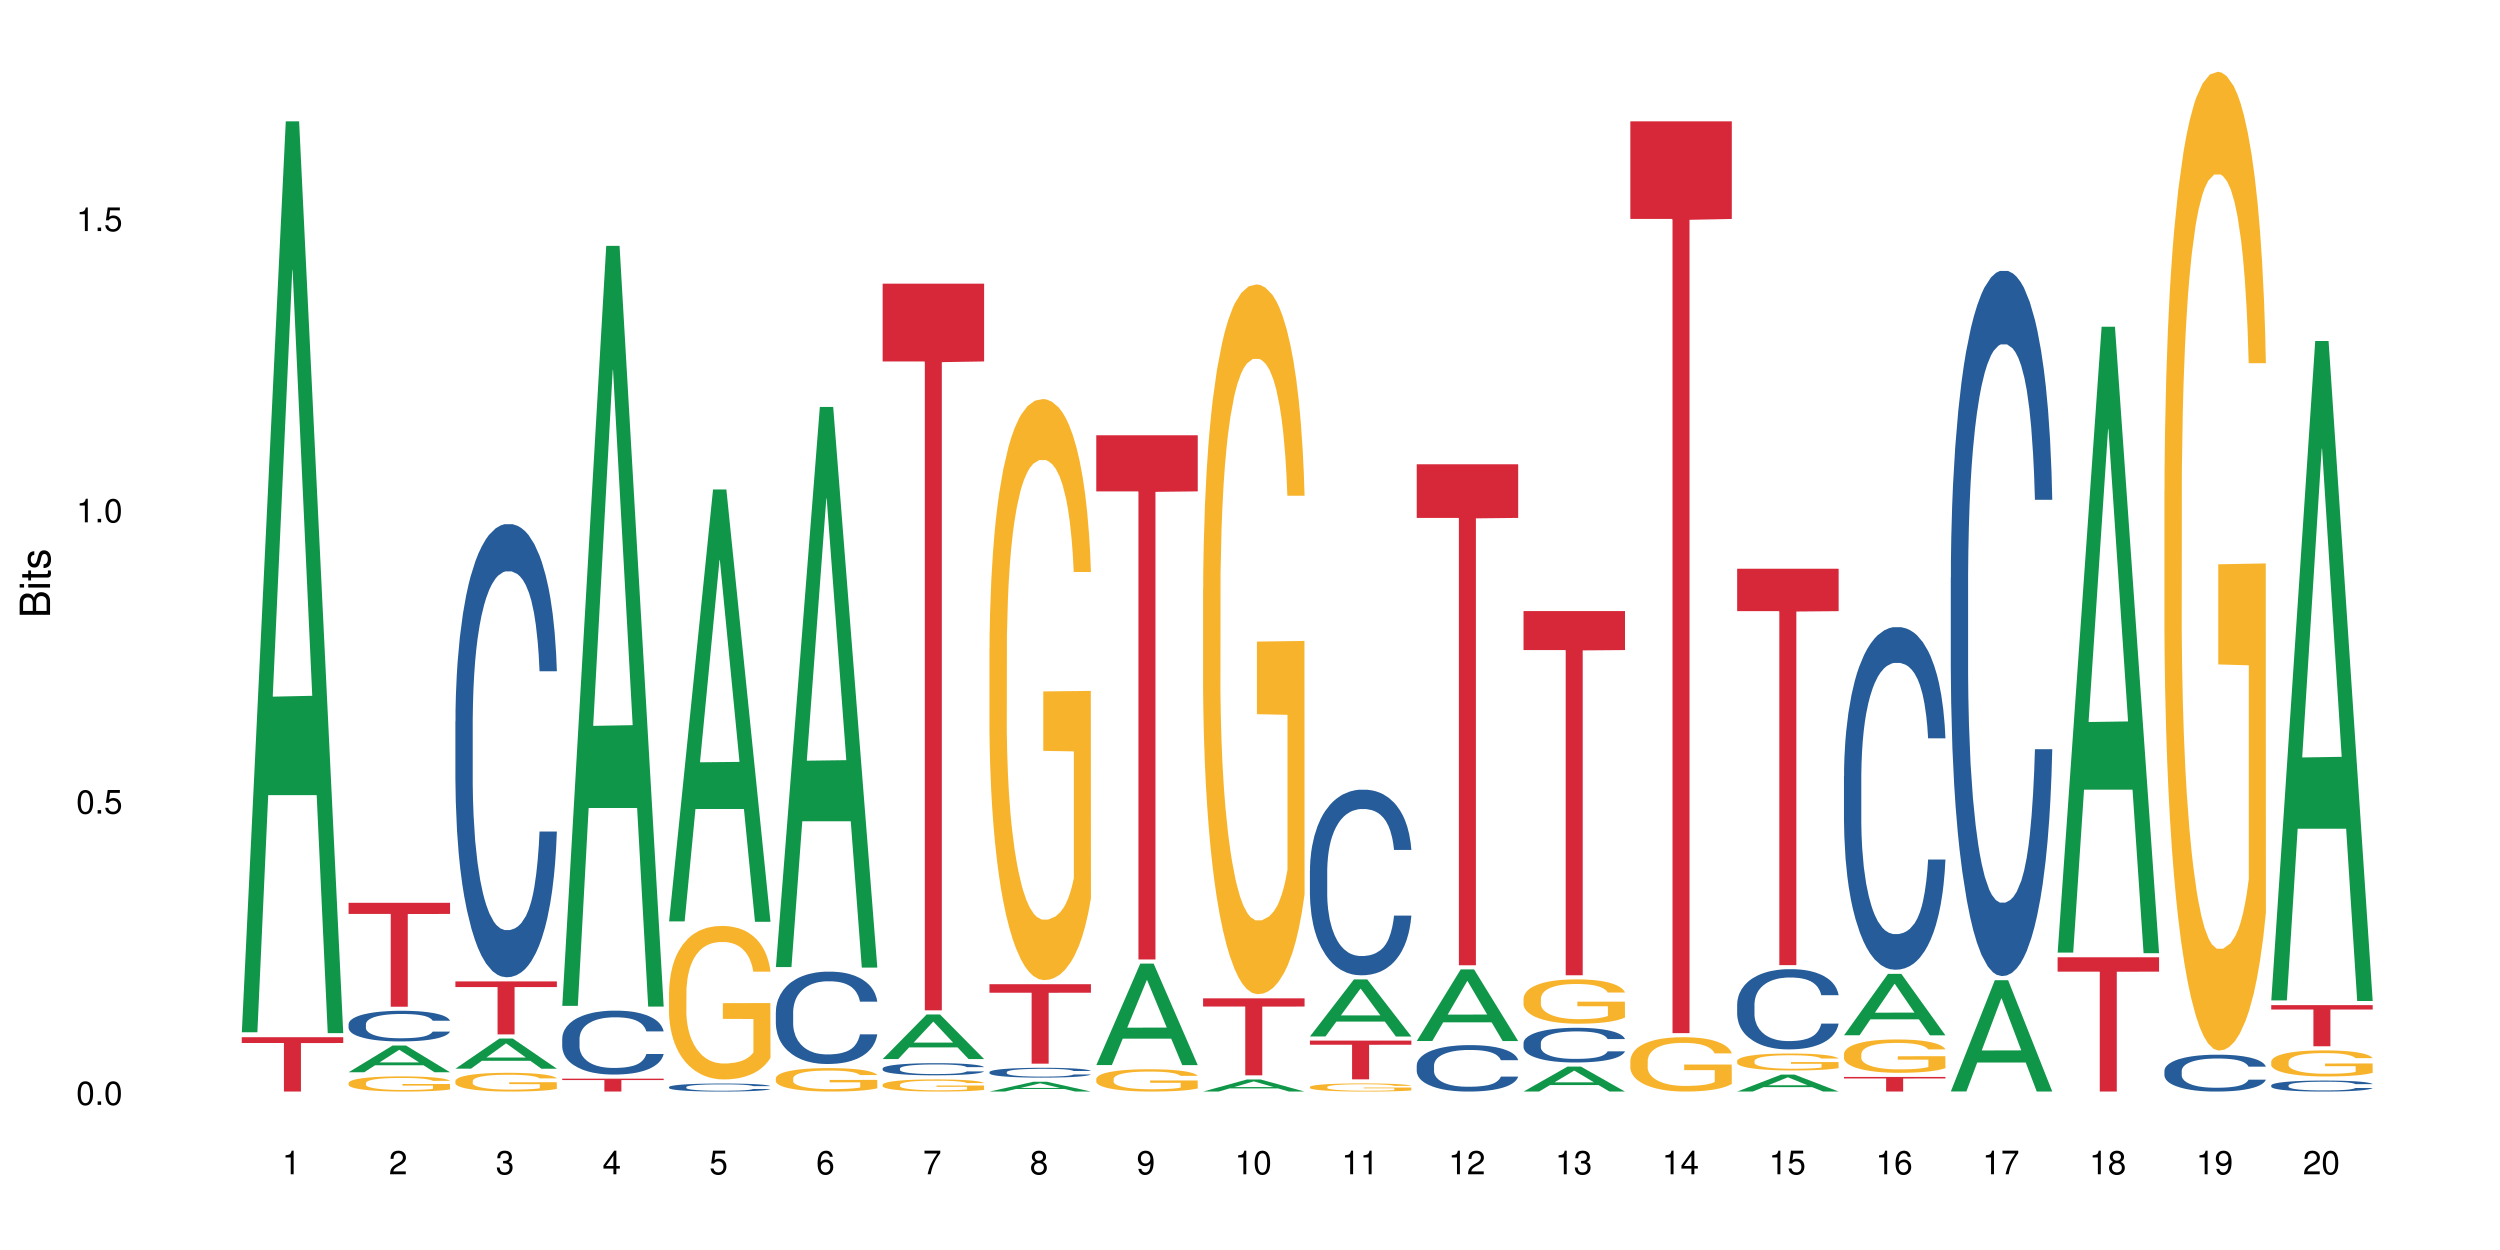 <?xml version="1.0" encoding="UTF-8"?>
<svg xmlns="http://www.w3.org/2000/svg" xmlns:xlink="http://www.w3.org/1999/xlink" width="720pt" height="360pt" viewBox="0 0 720 360" version="1.1">
<defs>
<g>
<symbol overflow="visible" id="glyph0-0">
<path style="stroke:none;" d=""/>
</symbol>
<symbol overflow="visible" id="glyph0-1">
<path style="stroke:none;" d="M 2.641 -6.797 C 2 -6.797 1.422 -6.531 1.078 -6.047 C 0.641 -5.453 0.406 -4.547 0.406 -3.297 C 0.406 -1 1.188 0.219 2.641 0.219 C 4.078 0.219 4.859 -1 4.859 -3.234 C 4.859 -4.562 4.656 -5.438 4.203 -6.047 C 3.844 -6.531 3.281 -6.797 2.641 -6.797 Z M 2.641 -6.047 C 3.547 -6.047 4 -5.125 4 -3.312 C 4 -1.375 3.562 -0.484 2.625 -0.484 C 1.734 -0.484 1.281 -1.422 1.281 -3.281 C 1.281 -5.141 1.734 -6.047 2.641 -6.047 Z M 2.641 -6.047 "/>
</symbol>
<symbol overflow="visible" id="glyph0-2">
<path style="stroke:none;" d="M 1.828 -1 L 0.828 -1 L 0.828 0 L 1.828 0 Z M 1.828 -1 "/>
</symbol>
<symbol overflow="visible" id="glyph0-3">
<path style="stroke:none;" d="M 4.562 -6.797 L 1.062 -6.797 L 0.547 -3.094 L 1.328 -3.094 C 1.719 -3.562 2.047 -3.734 2.578 -3.734 C 3.484 -3.734 4.062 -3.109 4.062 -2.094 C 4.062 -1.125 3.484 -0.531 2.578 -0.531 C 1.828 -0.531 1.375 -0.906 1.188 -1.672 L 0.328 -1.672 C 0.453 -1.109 0.547 -0.844 0.75 -0.594 C 1.125 -0.078 1.828 0.219 2.594 0.219 C 3.969 0.219 4.922 -0.781 4.922 -2.219 C 4.922 -3.562 4.031 -4.484 2.719 -4.484 C 2.25 -4.484 1.859 -4.359 1.469 -4.062 L 1.734 -5.969 L 4.562 -5.969 Z M 4.562 -6.797 "/>
</symbol>
<symbol overflow="visible" id="glyph0-4">
<path style="stroke:none;" d="M 2.484 -4.844 L 2.484 0 L 3.328 0 L 3.328 -6.797 L 2.766 -6.797 C 2.469 -5.75 2.281 -5.609 0.984 -5.453 L 0.984 -4.844 Z M 2.484 -4.844 "/>
</symbol>
<symbol overflow="visible" id="glyph0-5">
<path style="stroke:none;" d="M 4.859 -0.828 L 1.281 -0.828 C 1.359 -1.391 1.672 -1.75 2.5 -2.234 L 3.469 -2.75 C 4.406 -3.266 4.906 -3.969 4.906 -4.812 C 4.906 -5.375 4.672 -5.906 4.266 -6.266 C 3.859 -6.625 3.375 -6.797 2.719 -6.797 C 1.859 -6.797 1.219 -6.5 0.844 -5.922 C 0.609 -5.562 0.5 -5.125 0.484 -4.438 L 1.328 -4.438 C 1.359 -4.906 1.406 -5.188 1.531 -5.406 C 1.75 -5.812 2.188 -6.062 2.703 -6.062 C 3.469 -6.062 4.031 -5.516 4.031 -4.781 C 4.031 -4.25 3.719 -3.797 3.125 -3.438 L 2.234 -2.938 C 0.812 -2.141 0.406 -1.5 0.328 0 L 4.859 0 Z M 4.859 -0.828 "/>
</symbol>
<symbol overflow="visible" id="glyph0-6">
<path style="stroke:none;" d="M 2.125 -3.125 L 2.578 -3.125 C 3.516 -3.125 3.984 -2.703 3.984 -1.891 C 3.984 -1.031 3.469 -0.531 2.578 -0.531 C 1.656 -0.531 1.203 -0.984 1.156 -1.969 L 0.312 -1.969 C 0.344 -1.422 0.438 -1.078 0.609 -0.766 C 0.953 -0.109 1.625 0.219 2.547 0.219 C 3.953 0.219 4.859 -0.609 4.859 -1.906 C 4.859 -2.766 4.516 -3.25 3.703 -3.516 C 4.344 -3.766 4.656 -4.25 4.656 -4.938 C 4.656 -6.109 3.875 -6.797 2.578 -6.797 C 1.203 -6.797 0.484 -6.047 0.453 -4.609 L 1.297 -4.609 C 1.312 -5.016 1.344 -5.25 1.453 -5.453 C 1.641 -5.828 2.062 -6.062 2.594 -6.062 C 3.344 -6.062 3.797 -5.625 3.797 -4.906 C 3.797 -4.422 3.609 -4.141 3.25 -3.984 C 3.016 -3.891 2.719 -3.844 2.125 -3.844 Z M 2.125 -3.125 "/>
</symbol>
<symbol overflow="visible" id="glyph0-7">
<path style="stroke:none;" d="M 3.141 -1.625 L 3.141 0 L 3.984 0 L 3.984 -1.625 L 4.984 -1.625 L 4.984 -2.391 L 3.984 -2.391 L 3.984 -6.797 L 3.359 -6.797 L 0.266 -2.516 L 0.266 -1.625 Z M 3.141 -2.391 L 1 -2.391 L 3.141 -5.359 Z M 3.141 -2.391 "/>
</symbol>
<symbol overflow="visible" id="glyph0-8">
<path style="stroke:none;" d="M 4.781 -5.031 C 4.609 -6.141 3.891 -6.797 2.844 -6.797 C 2.094 -6.797 1.422 -6.438 1.031 -5.828 C 0.609 -5.172 0.406 -4.344 0.406 -3.094 C 0.406 -1.953 0.578 -1.234 0.984 -0.625 C 1.359 -0.078 1.953 0.219 2.703 0.219 C 3.984 0.219 4.922 -0.734 4.922 -2.078 C 4.922 -3.344 4.062 -4.234 2.844 -4.234 C 2.172 -4.234 1.641 -3.969 1.281 -3.469 C 1.281 -5.125 1.828 -6.047 2.797 -6.047 C 3.391 -6.047 3.797 -5.672 3.938 -5.031 Z M 2.734 -3.484 C 3.547 -3.484 4.062 -2.922 4.062 -2 C 4.062 -1.156 3.484 -0.531 2.703 -0.531 C 1.922 -0.531 1.328 -1.188 1.328 -2.047 C 1.328 -2.891 1.906 -3.484 2.734 -3.484 Z M 2.734 -3.484 "/>
</symbol>
<symbol overflow="visible" id="glyph0-9">
<path style="stroke:none;" d="M 4.984 -6.797 L 0.438 -6.797 L 0.438 -5.969 L 4.109 -5.969 C 2.5 -3.656 1.828 -2.234 1.328 0 L 2.219 0 C 2.594 -2.172 3.453 -4.047 4.984 -6.094 Z M 4.984 -6.797 "/>
</symbol>
<symbol overflow="visible" id="glyph0-10">
<path style="stroke:none;" d="M 3.75 -3.578 C 4.453 -4 4.688 -4.344 4.688 -4.984 C 4.688 -6.047 3.844 -6.797 2.641 -6.797 C 1.438 -6.797 0.594 -6.047 0.594 -4.984 C 0.594 -4.359 0.828 -4.016 1.516 -3.578 C 0.734 -3.203 0.359 -2.641 0.359 -1.891 C 0.359 -0.641 1.297 0.219 2.641 0.219 C 3.984 0.219 4.922 -0.641 4.922 -1.875 C 4.922 -2.641 4.531 -3.203 3.75 -3.578 Z M 2.641 -6.047 C 3.359 -6.047 3.812 -5.625 3.812 -4.969 C 3.812 -4.344 3.344 -3.922 2.641 -3.922 C 1.922 -3.922 1.453 -4.344 1.453 -4.984 C 1.453 -5.625 1.922 -6.047 2.641 -6.047 Z M 2.641 -3.203 C 3.484 -3.203 4.062 -2.672 4.062 -1.875 C 4.062 -1.062 3.484 -0.531 2.625 -0.531 C 1.797 -0.531 1.219 -1.078 1.219 -1.875 C 1.219 -2.672 1.797 -3.203 2.641 -3.203 Z M 2.641 -3.203 "/>
</symbol>
<symbol overflow="visible" id="glyph0-11">
<path style="stroke:none;" d="M 0.516 -1.547 C 0.672 -0.438 1.406 0.219 2.438 0.219 C 3.188 0.219 3.859 -0.141 4.266 -0.75 C 4.688 -1.406 4.891 -2.25 4.891 -3.484 C 4.891 -4.625 4.703 -5.359 4.312 -5.953 C 3.938 -6.5 3.344 -6.797 2.594 -6.797 C 1.297 -6.797 0.359 -5.844 0.359 -4.516 C 0.359 -3.25 1.234 -2.344 2.453 -2.344 C 3.094 -2.344 3.562 -2.578 4.016 -3.109 C 4 -1.453 3.469 -0.531 2.5 -0.531 C 1.906 -0.531 1.484 -0.906 1.359 -1.547 Z M 2.578 -6.062 C 3.375 -6.062 3.969 -5.406 3.969 -4.531 C 3.969 -3.688 3.375 -3.094 2.547 -3.094 C 1.734 -3.094 1.234 -3.672 1.234 -4.578 C 1.234 -5.438 1.797 -6.062 2.578 -6.062 Z M 2.578 -6.062 "/>
</symbol>
<symbol overflow="visible" id="glyph1-0">
<path style="stroke:none;" d=""/>
</symbol>
<symbol overflow="visible" id="glyph1-1">
<path style="stroke:none;" d="M 0 -0.953 L 0 -4.891 C 0 -5.719 -0.234 -6.344 -0.734 -6.797 C -1.188 -7.234 -1.812 -7.469 -2.5 -7.469 C -3.547 -7.469 -4.188 -7 -4.625 -5.875 C -4.984 -6.672 -5.641 -7.094 -6.531 -7.094 C -7.156 -7.094 -7.734 -6.859 -8.141 -6.391 C -8.562 -5.938 -8.75 -5.344 -8.75 -4.5 L -8.75 -0.953 Z M -4.984 -2.062 L -7.766 -2.062 L -7.766 -4.219 C -7.766 -4.844 -7.688 -5.203 -7.453 -5.5 C -7.219 -5.812 -6.859 -5.969 -6.375 -5.969 C -5.906 -5.969 -5.531 -5.812 -5.297 -5.5 C -5.062 -5.203 -4.984 -4.844 -4.984 -4.219 Z M -0.984 -2.062 L -4 -2.062 L -4 -4.781 C -4 -5.328 -3.859 -5.688 -3.578 -5.953 C -3.297 -6.219 -2.922 -6.359 -2.484 -6.359 C -2.062 -6.359 -1.688 -6.219 -1.406 -5.953 C -1.109 -5.688 -0.984 -5.328 -0.984 -4.781 Z M -0.984 -2.062 "/>
</symbol>
<symbol overflow="visible" id="glyph1-2">
<path style="stroke:none;" d="M -6.281 -1.797 L -6.281 -0.797 L 0 -0.797 L 0 -1.797 Z M -8.75 -1.797 L -8.75 -0.797 L -7.484 -0.797 L -7.484 -1.797 Z M -8.75 -1.797 "/>
</symbol>
<symbol overflow="visible" id="glyph1-3">
<path style="stroke:none;" d="M -6.281 -3.047 L -6.281 -2.016 L -8.016 -2.016 L -8.016 -1.016 L -6.281 -1.016 L -6.281 -0.172 L -5.469 -0.172 L -5.469 -1.016 L -0.719 -1.016 C -0.078 -1.016 0.281 -1.453 0.281 -2.234 C 0.281 -2.469 0.25 -2.719 0.188 -3.047 L -0.641 -3.047 C -0.609 -2.922 -0.594 -2.766 -0.594 -2.562 C -0.594 -2.141 -0.719 -2.016 -1.156 -2.016 L -5.469 -2.016 L -5.469 -3.047 Z M -6.281 -3.047 "/>
</symbol>
<symbol overflow="visible" id="glyph1-4">
<path style="stroke:none;" d="M -4.531 -5.25 C -5.766 -5.25 -6.469 -4.422 -6.469 -2.969 C -6.469 -1.516 -5.719 -0.562 -4.547 -0.562 C -3.562 -0.562 -3.094 -1.062 -2.734 -2.562 L -2.516 -3.484 C -2.344 -4.188 -2.094 -4.469 -1.625 -4.469 C -1.047 -4.469 -0.641 -3.875 -0.641 -3 C -0.641 -2.453 -0.797 -2 -1.062 -1.75 C -1.25 -1.594 -1.422 -1.531 -1.875 -1.469 L -1.875 -0.406 C -0.422 -0.453 0.281 -1.266 0.281 -2.922 C 0.281 -4.5 -0.5 -5.516 -1.719 -5.516 C -2.656 -5.516 -3.172 -4.984 -3.469 -3.734 L -3.703 -2.766 C -3.891 -1.953 -4.156 -1.609 -4.594 -1.609 C -5.172 -1.609 -5.547 -2.125 -5.547 -2.938 C -5.547 -3.75 -5.203 -4.172 -4.531 -4.203 Z M -4.531 -5.25 "/>
</symbol>
</g>
</defs>
<g id="surface35225">
<rect x="0" y="0" width="720" height="360" style="fill:rgb(100%,100%,100%);fill-opacity:1;stroke:none;"/>
<path style=" stroke:none;fill-rule:nonzero;fill:rgb(6.275%,58.824%,28.235%);fill-opacity:1;" d="M 69.629 297.289 L 69.66 297.043 L 82.305 34.949 L 86.145 34.949 L 98.855 297.535 L 94.391 297.535 L 91.203 228.992 L 77.246 228.992 L 74.125 297.289 L 69.629 297.289 L 78.59 200.637 L 89.926 200.391 L 84.273 77.852 L 84.211 77.605 L 84.148 78.344 L 78.559 200.391 L 78.59 200.637 Z M 69.629 297.289 "/>
<path style=" stroke:none;fill-rule:nonzero;fill:rgb(83.922%,15.686%,22.353%);fill-opacity:1;" d="M 69.629 298.715 L 98.855 298.715 L 98.855 300.391 L 86.672 300.406 L 86.672 314.371 L 81.773 314.371 L 81.773 300.418 L 81.703 300.391 L 69.629 300.391 Z M 69.629 298.715 "/>
<path style=" stroke:none;fill-rule:nonzero;fill:rgb(6.275%,58.824%,28.235%);fill-opacity:1;" d="M 100.391 308.809 L 100.422 308.801 L 113.066 301.109 L 116.91 301.109 L 129.617 308.816 L 125.152 308.816 L 121.965 306.805 L 108.012 306.805 L 104.887 308.809 L 100.391 308.809 L 109.352 305.973 L 120.688 305.965 L 115.035 302.371 L 114.973 302.363 L 114.91 302.383 L 109.32 305.965 L 109.352 305.973 Z M 100.391 308.809 "/>
<path style=" stroke:none;fill-rule:nonzero;fill:rgb(14.51%,36.078%,60%);fill-opacity:1;" d="M 100.391 294.949 L 100.426 294.941 L 100.426 294.75 L 100.535 294.441 L 100.785 294.055 L 101.031 293.789 L 101.676 293.312 L 102.566 292.855 L 103.492 292.5 L 104.168 292.289 L 104.773 292.129 L 106.164 291.832 L 107.055 291.676 L 108.02 291.539 L 109.195 291.402 L 110.051 291.324 L 111.973 291.195 L 113.398 291.137 L 114.504 291.113 L 116.895 291.113 L 118.316 291.145 L 119.352 291.188 L 120.492 291.25 L 121.453 291.324 L 123.129 291.5 L 124.625 291.727 L 125.305 291.855 L 126.371 292.105 L 127.191 292.348 L 127.762 292.555 L 128.402 292.855 L 128.973 293.219 L 129.402 293.629 L 129.617 293.973 L 124.625 293.973 L 124.375 293.652 L 124.09 293.402 L 123.559 293.07 L 123.023 292.84 L 122.273 292.605 L 121.598 292.453 L 120.672 292.297 L 119.852 292.203 L 118.996 292.129 L 118.176 292.082 L 116.609 292.031 L 114.789 292.031 L 114.113 292.047 L 112.723 292.113 L 111.973 292.168 L 110.906 292.281 L 110.156 292.387 L 109.266 292.547 L 108.66 292.684 L 107.91 292.895 L 107.375 293.078 L 106.77 293.348 L 106.414 293.547 L 106.094 293.773 L 105.809 294.039 L 105.594 294.32 L 105.453 294.621 L 105.383 294.91 L 105.383 296.16 L 105.453 296.449 L 105.629 296.789 L 106.094 297.277 L 106.77 297.707 L 107.555 298.043 L 108.305 298.285 L 108.73 298.398 L 109.301 298.527 L 110.191 298.691 L 111.477 298.852 L 112.223 298.914 L 113.363 298.98 L 114.539 299.012 L 116.109 299.012 L 117.5 298.98 L 118.426 298.938 L 119.387 298.875 L 120.707 298.738 L 121.527 298.609 L 122.238 298.457 L 122.773 298.301 L 123.129 298.172 L 123.664 297.926 L 124.09 297.648 L 124.414 297.367 L 124.625 297.094 L 129.617 297.094 L 129.402 297.418 L 129.082 297.73 L 128.762 297.965 L 128.262 298.246 L 127.691 298.496 L 126.871 298.777 L 126.195 298.965 L 125.305 299.164 L 124.484 299.316 L 123.594 299.457 L 122.273 299.617 L 121.418 299.695 L 120.492 299.77 L 119.387 299.836 L 117.996 299.891 L 116.5 299.922 L 115.109 299.93 L 113.613 299.914 L 112.508 299.883 L 111.047 299.809 L 109.23 299.664 L 107.91 299.512 L 106.879 299.359 L 105.988 299.199 L 104.988 298.98 L 103.707 298.625 L 102.922 298.352 L 102.387 298.125 L 101.781 297.812 L 101.355 297.527 L 100.855 297.078 L 100.5 296.504 L 100.391 296.062 Z M 100.391 294.949 "/>
<path style=" stroke:none;fill-rule:nonzero;fill:rgb(96.863%,70.196%,16.863%);fill-opacity:1;" d="M 100.391 311.871 L 100.426 311.867 L 100.426 311.785 L 100.57 311.605 L 100.926 311.359 L 101.391 311.156 L 101.887 310.996 L 102.211 310.91 L 102.742 310.793 L 103.207 310.703 L 104.383 310.523 L 105.879 310.355 L 106.699 310.285 L 107.625 310.215 L 108.945 310.141 L 109.551 310.113 L 111.402 310.047 L 113.508 310.008 L 115.824 309.996 L 116.895 310 L 118.355 310.016 L 120.348 310.059 L 121.488 310.102 L 122.383 310.141 L 123.309 310.191 L 124.449 310.273 L 125.516 310.367 L 126.371 310.465 L 127.227 310.582 L 127.941 310.711 L 128.547 310.852 L 129.082 311.02 L 129.402 311.16 L 129.617 311.297 L 124.66 311.297 L 124.375 311.16 L 124.055 311.051 L 123.523 310.918 L 122.988 310.824 L 122.453 310.746 L 121.453 310.645 L 120.598 310.578 L 119.531 310.523 L 118.496 310.488 L 117.32 310.465 L 116.609 310.457 L 114.719 310.457 L 113.008 310.484 L 112.012 310.516 L 111.297 310.547 L 110.301 310.609 L 109.695 310.656 L 109.336 310.688 L 108.27 310.812 L 107.555 310.922 L 107.164 311 L 106.664 311.117 L 106.309 311.227 L 105.914 311.387 L 105.703 311.508 L 105.418 311.777 L 105.383 312.496 L 105.488 312.648 L 105.703 312.812 L 105.988 312.957 L 106.414 313.109 L 106.844 313.223 L 107.59 313.379 L 108.23 313.484 L 108.73 313.551 L 109.695 313.66 L 110.086 313.695 L 111.012 313.766 L 111.973 313.824 L 113.152 313.871 L 114.043 313.895 L 115.469 313.914 L 117.285 313.914 L 119.422 313.891 L 120.777 313.859 L 121.703 313.828 L 122.309 313.801 L 123.059 313.754 L 123.594 313.715 L 124.09 313.672 L 124.699 313.605 L 124.699 312.648 L 115.895 312.645 L 115.895 312.199 L 129.582 312.195 L 129.617 313.754 L 128.867 313.863 L 127.941 313.969 L 127.051 314.047 L 126.125 314.113 L 124.805 314.191 L 123.734 314.238 L 122.098 314.293 L 120.598 314.332 L 119.031 314.355 L 117.641 314.367 L 116 314.371 L 114.539 314.363 L 112.973 314.34 L 111.727 314.309 L 110.586 314.266 L 109.445 314.215 L 108.02 314.133 L 107.094 314.062 L 106.129 313.98 L 105.168 313.879 L 104.312 313.77 L 103.742 313.688 L 103.172 313.59 L 102.566 313.473 L 101.996 313.336 L 101.566 313.211 L 101.176 313.074 L 100.891 312.941 L 100.605 312.762 L 100.465 312.617 L 100.391 312.492 Z M 100.391 311.871 "/>
<path style=" stroke:none;fill-rule:nonzero;fill:rgb(83.922%,15.686%,22.353%);fill-opacity:1;" d="M 100.391 260.012 L 129.617 260.012 L 129.617 263.215 L 117.438 263.242 L 117.438 289.934 L 112.535 289.934 L 112.535 263.27 L 112.465 263.215 L 100.391 263.215 Z M 100.391 260.012 "/>
<path style=" stroke:none;fill-rule:nonzero;fill:rgb(6.275%,58.824%,28.235%);fill-opacity:1;" d="M 131.152 307.781 L 131.184 307.77 L 143.832 299.094 L 147.672 299.094 L 160.379 307.789 L 155.914 307.789 L 152.73 305.52 L 138.773 305.52 L 135.648 307.781 L 131.152 307.781 L 140.113 304.578 L 151.449 304.57 L 145.797 300.512 L 145.734 300.504 L 145.672 300.531 L 140.082 304.57 L 140.113 304.578 Z M 131.152 307.781 "/>
<path style=" stroke:none;fill-rule:nonzero;fill:rgb(14.51%,36.078%,60%);fill-opacity:1;" d="M 131.152 207.746 L 131.191 207.629 L 131.191 204.766 L 131.297 200.23 L 131.547 194.508 L 131.797 190.57 L 132.438 183.535 L 133.328 176.734 L 134.254 171.488 L 134.934 168.387 L 135.539 166 L 136.926 161.59 L 137.82 159.324 L 138.781 157.297 L 139.957 155.266 L 140.812 154.074 L 142.738 152.168 L 144.164 151.332 L 145.266 150.973 L 147.656 150.973 L 149.082 151.449 L 150.113 152.047 L 151.254 153 L 152.215 154.074 L 153.891 156.699 L 155.387 160.039 L 156.066 161.945 L 157.137 165.645 L 157.953 169.223 L 158.523 172.324 L 159.168 176.734 L 159.738 182.102 L 160.164 188.188 L 160.379 193.316 L 155.387 193.316 L 155.141 188.543 L 154.855 184.848 L 154.32 179.957 L 153.785 176.496 L 153.035 173.039 L 152.359 170.773 L 151.434 168.508 L 150.613 167.074 L 149.758 166 L 148.938 165.285 L 147.371 164.57 L 145.551 164.57 L 144.875 164.809 L 143.484 165.762 L 142.738 166.598 L 141.668 168.27 L 140.918 169.816 L 140.027 172.203 L 139.422 174.23 L 138.672 177.332 L 138.141 180.074 L 137.535 184.012 L 137.176 186.992 L 136.855 190.332 L 136.57 194.27 L 136.355 198.441 L 136.215 202.855 L 136.145 207.148 L 136.145 225.637 L 136.215 229.93 L 136.395 234.941 L 136.855 242.215 L 137.535 248.535 L 138.316 253.547 L 139.066 257.125 L 139.492 258.793 L 140.062 260.703 L 140.953 263.086 L 142.238 265.473 L 142.984 266.426 L 144.125 267.383 L 145.301 267.859 L 146.871 267.859 L 148.262 267.383 L 149.188 266.785 L 150.148 265.832 L 151.469 263.805 L 152.289 261.895 L 153 259.629 L 153.535 257.363 L 153.891 255.453 L 154.426 251.758 L 154.855 247.703 L 155.176 243.527 L 155.387 239.473 L 160.379 239.473 L 160.164 244.242 L 159.844 248.895 L 159.523 252.352 L 159.023 256.527 L 158.453 260.227 L 157.633 264.398 L 156.957 267.145 L 156.066 270.125 L 155.246 272.391 L 154.355 274.418 L 153.035 276.805 L 152.18 277.996 L 151.254 279.07 L 150.148 280.023 L 148.758 280.859 L 147.262 281.336 L 145.871 281.457 L 144.375 281.219 L 143.27 280.738 L 141.809 279.668 L 139.992 277.52 L 138.672 275.254 L 137.641 272.988 L 136.75 270.602 L 135.75 267.383 L 134.469 262.133 L 133.684 258.078 L 133.148 254.738 L 132.543 250.086 L 132.117 245.914 L 131.617 239.234 L 131.262 230.766 L 131.152 224.207 Z M 131.152 207.746 "/>
<path style=" stroke:none;fill-rule:nonzero;fill:rgb(96.863%,70.196%,16.863%);fill-opacity:1;" d="M 131.152 311.281 L 131.191 311.277 L 131.191 311.18 L 131.332 310.957 L 131.688 310.648 L 132.152 310.398 L 132.652 310.199 L 132.973 310.098 L 133.508 309.949 L 133.969 309.84 L 135.145 309.617 L 136.641 309.41 L 137.461 309.324 L 138.391 309.238 L 139.707 309.145 L 140.312 309.109 L 142.168 309.031 L 144.27 308.98 L 146.586 308.969 L 147.656 308.973 L 149.117 308.992 L 151.113 309.047 L 152.254 309.094 L 153.145 309.145 L 154.07 309.207 L 155.211 309.309 L 156.281 309.426 L 157.137 309.543 L 157.992 309.691 L 158.703 309.852 L 159.309 310.023 L 159.844 310.23 L 160.164 310.402 L 160.379 310.574 L 155.426 310.574 L 155.141 310.402 L 154.82 310.27 L 154.285 310.105 L 153.75 309.988 L 153.215 309.895 L 152.215 309.766 L 151.363 309.688 L 150.293 309.617 L 149.258 309.574 L 148.082 309.543 L 147.371 309.535 L 145.48 309.535 L 143.77 309.57 L 142.773 309.609 L 142.059 309.648 L 141.062 309.723 L 140.457 309.781 L 140.098 309.82 L 139.031 309.973 L 138.316 310.113 L 137.926 310.207 L 137.426 310.355 L 137.07 310.488 L 136.68 310.684 L 136.465 310.832 L 136.18 311.168 L 136.145 312.055 L 136.25 312.242 L 136.465 312.445 L 136.75 312.625 L 137.176 312.812 L 137.605 312.953 L 138.352 313.148 L 138.996 313.273 L 139.492 313.359 L 140.457 313.492 L 140.848 313.535 L 141.773 313.625 L 142.738 313.695 L 143.914 313.754 L 144.805 313.785 L 146.23 313.809 L 148.047 313.809 L 150.184 313.777 L 151.539 313.738 L 152.465 313.699 L 153.07 313.664 L 153.82 313.609 L 154.355 313.562 L 154.855 313.508 L 155.461 313.422 L 155.461 312.242 L 146.656 312.238 L 146.656 311.688 L 160.344 311.68 L 160.379 313.609 L 159.629 313.742 L 158.703 313.871 L 157.812 313.973 L 156.887 314.055 L 155.566 314.148 L 154.496 314.207 L 152.859 314.277 L 151.363 314.32 L 149.793 314.352 L 148.402 314.367 L 146.766 314.371 L 145.301 314.359 L 143.734 314.332 L 142.488 314.293 L 141.348 314.242 L 140.207 314.18 L 138.781 314.074 L 137.855 313.992 L 136.891 313.887 L 135.93 313.766 L 135.074 313.629 L 134.504 313.527 L 133.934 313.41 L 133.328 313.262 L 132.758 313.094 L 132.328 312.941 L 131.938 312.766 L 131.652 312.605 L 131.367 312.383 L 131.227 312.203 L 131.152 312.051 Z M 131.152 311.281 "/>
<path style=" stroke:none;fill-rule:nonzero;fill:rgb(83.922%,15.686%,22.353%);fill-opacity:1;" d="M 131.152 282.637 L 160.379 282.637 L 160.379 284.27 L 148.199 284.285 L 148.199 297.914 L 143.297 297.914 L 143.297 284.301 L 143.227 284.27 L 131.152 284.27 Z M 131.152 282.637 "/>
<path style=" stroke:none;fill-rule:nonzero;fill:rgb(6.275%,58.824%,28.235%);fill-opacity:1;" d="M 161.918 289.691 L 161.949 289.484 L 174.594 70.809 L 178.434 70.809 L 191.141 289.895 L 186.676 289.895 L 183.492 232.707 L 169.535 232.707 L 166.414 289.691 L 161.918 289.691 L 170.879 209.051 L 182.211 208.844 L 176.559 106.602 L 176.496 106.398 L 176.434 107.016 L 170.848 208.844 L 170.879 209.051 Z M 161.918 289.691 "/>
<path style=" stroke:none;fill-rule:nonzero;fill:rgb(14.51%,36.078%,60%);fill-opacity:1;" d="M 161.918 299.082 L 161.953 299.066 L 161.953 298.66 L 162.059 298.023 L 162.309 297.215 L 162.559 296.66 L 163.199 295.668 L 164.09 294.707 L 165.016 293.969 L 165.695 293.531 L 166.301 293.195 L 167.691 292.574 L 168.582 292.254 L 169.543 291.969 L 170.719 291.68 L 171.574 291.512 L 173.5 291.246 L 174.926 291.125 L 176.031 291.074 L 178.418 291.074 L 179.844 291.145 L 180.875 291.227 L 182.016 291.363 L 182.98 291.512 L 184.652 291.883 L 186.152 292.355 L 186.828 292.625 L 187.898 293.145 L 188.719 293.648 L 189.289 294.086 L 189.93 294.707 L 190.5 295.465 L 190.926 296.324 L 191.141 297.047 L 186.152 297.047 L 185.902 296.375 L 185.617 295.852 L 185.082 295.164 L 184.547 294.676 L 183.797 294.188 L 183.121 293.867 L 182.195 293.547 L 181.375 293.348 L 180.52 293.195 L 179.699 293.094 L 178.133 292.992 L 176.316 292.992 L 175.637 293.027 L 174.246 293.16 L 173.5 293.277 L 172.43 293.516 L 171.68 293.734 L 170.789 294.07 L 170.184 294.355 L 169.438 294.793 L 168.902 295.18 L 168.297 295.734 L 167.938 296.156 L 167.617 296.625 L 167.332 297.18 L 167.121 297.77 L 166.977 298.391 L 166.906 298.996 L 166.906 301.605 L 166.977 302.211 L 167.156 302.918 L 167.617 303.941 L 168.297 304.832 L 169.078 305.539 L 169.828 306.043 L 170.254 306.281 L 170.824 306.551 L 171.719 306.887 L 173 307.223 L 173.75 307.355 L 174.891 307.492 L 176.066 307.559 L 177.633 307.559 L 179.023 307.492 L 179.949 307.406 L 180.91 307.273 L 182.23 306.988 L 183.051 306.719 L 183.762 306.398 L 184.297 306.078 L 184.652 305.809 L 185.188 305.289 L 185.617 304.715 L 185.938 304.129 L 186.152 303.555 L 191.141 303.555 L 190.926 304.227 L 190.605 304.883 L 190.285 305.371 L 189.785 305.961 L 189.215 306.48 L 188.395 307.07 L 187.719 307.457 L 186.828 307.879 L 186.008 308.199 L 185.117 308.484 L 183.797 308.82 L 182.945 308.988 L 182.016 309.141 L 180.91 309.273 L 179.523 309.391 L 178.023 309.461 L 176.637 309.477 L 175.137 309.441 L 174.035 309.375 L 172.574 309.223 L 170.754 308.922 L 169.438 308.602 L 168.402 308.281 L 167.512 307.945 L 166.516 307.492 L 165.23 306.75 L 164.445 306.18 L 163.91 305.707 L 163.305 305.051 L 162.879 304.465 L 162.379 303.523 L 162.023 302.328 L 161.918 301.402 Z M 161.918 299.082 "/>
<path style=" stroke:none;fill-rule:nonzero;fill:rgb(83.922%,15.686%,22.353%);fill-opacity:1;" d="M 161.918 310.656 L 191.141 310.656 L 191.141 311.055 L 178.961 311.055 L 178.961 314.371 L 174.059 314.371 L 174.059 311.059 L 173.988 311.055 L 161.918 311.055 Z M 161.918 310.656 "/>
<path style=" stroke:none;fill-rule:nonzero;fill:rgb(6.275%,58.824%,28.235%);fill-opacity:1;" d="M 192.68 265.371 L 192.711 265.254 L 205.355 140.969 L 209.195 140.969 L 221.902 265.488 L 217.438 265.488 L 214.254 232.984 L 200.297 232.984 L 197.176 265.371 L 192.68 265.371 L 201.641 219.539 L 212.973 219.422 L 207.32 161.312 L 207.258 161.195 L 207.195 161.547 L 201.609 219.422 L 201.641 219.539 Z M 192.68 265.371 "/>
<path style=" stroke:none;fill-rule:nonzero;fill:rgb(14.51%,36.078%,60%);fill-opacity:1;" d="M 192.68 313.066 L 192.715 313.062 L 192.715 313.012 L 192.82 312.93 L 193.07 312.828 L 193.32 312.762 L 193.961 312.637 L 194.852 312.516 L 195.777 312.422 L 196.457 312.367 L 197.062 312.324 L 198.453 312.246 L 199.344 312.207 L 200.305 312.172 L 201.48 312.133 L 202.336 312.113 L 204.262 312.078 L 205.688 312.066 L 206.793 312.059 L 209.18 312.059 L 210.605 312.066 L 211.637 312.078 L 212.777 312.094 L 213.742 312.113 L 215.418 312.16 L 216.914 312.219 L 217.59 312.254 L 218.66 312.32 L 219.48 312.383 L 220.051 312.438 L 220.691 312.516 L 221.262 312.609 L 221.688 312.719 L 221.902 312.809 L 216.914 312.809 L 216.664 312.723 L 216.379 312.66 L 215.844 312.57 L 215.309 312.512 L 214.562 312.449 L 213.883 312.41 L 212.957 312.371 L 212.137 312.344 L 211.281 312.324 L 210.461 312.312 L 208.895 312.301 L 207.078 312.301 L 206.398 312.305 L 205.008 312.32 L 204.262 312.336 L 203.191 312.363 L 202.445 312.391 L 201.551 312.434 L 200.945 312.473 L 200.199 312.527 L 199.664 312.574 L 199.059 312.645 L 198.703 312.695 L 198.379 312.758 L 198.094 312.824 L 197.883 312.898 L 197.738 312.977 L 197.668 313.055 L 197.668 313.383 L 197.738 313.457 L 197.918 313.547 L 198.379 313.676 L 199.059 313.789 L 199.844 313.875 L 200.59 313.941 L 201.02 313.969 L 201.59 314.004 L 202.48 314.047 L 203.762 314.086 L 204.512 314.105 L 205.652 314.121 L 206.828 314.129 L 208.395 314.129 L 209.785 314.121 L 210.711 314.109 L 211.676 314.094 L 212.992 314.059 L 213.812 314.023 L 214.523 313.984 L 215.059 313.945 L 215.418 313.91 L 215.949 313.844 L 216.379 313.773 L 216.699 313.699 L 216.914 313.625 L 221.902 313.625 L 221.688 313.711 L 221.367 313.793 L 221.047 313.855 L 220.547 313.93 L 219.977 313.996 L 219.16 314.07 L 218.48 314.117 L 217.59 314.168 L 216.77 314.211 L 215.879 314.246 L 214.562 314.289 L 213.707 314.309 L 212.777 314.328 L 211.676 314.344 L 210.285 314.359 L 208.789 314.367 L 207.398 314.371 L 205.902 314.367 L 204.797 314.359 L 203.336 314.34 L 201.516 314.301 L 200.199 314.262 L 199.164 314.219 L 198.273 314.18 L 197.277 314.121 L 195.992 314.027 L 195.207 313.957 L 194.676 313.898 L 194.07 313.816 L 193.641 313.742 L 193.141 313.621 L 192.785 313.473 L 192.68 313.355 Z M 192.68 313.066 "/>
<path style=" stroke:none;fill-rule:nonzero;fill:rgb(96.863%,70.196%,16.863%);fill-opacity:1;" d="M 192.68 285.605 L 192.715 285.562 L 192.715 284.758 L 192.855 282.938 L 193.215 280.438 L 193.676 278.375 L 194.176 276.762 L 194.496 275.914 L 195.031 274.703 L 195.492 273.812 L 196.672 271.996 L 198.168 270.301 L 198.988 269.574 L 199.914 268.887 L 201.23 268.121 L 201.836 267.84 L 203.691 267.191 L 205.793 266.789 L 208.109 266.668 L 209.18 266.707 L 210.641 266.871 L 212.637 267.312 L 213.777 267.719 L 214.668 268.121 L 215.594 268.645 L 216.734 269.453 L 217.805 270.422 L 218.66 271.391 L 219.516 272.602 L 220.227 273.895 L 220.832 275.309 L 221.367 277.004 L 221.688 278.418 L 221.902 279.832 L 216.949 279.832 L 216.664 278.418 L 216.344 277.328 L 215.809 275.996 L 215.273 275.027 L 214.738 274.258 L 213.742 273.207 L 212.887 272.562 L 211.816 271.996 L 210.785 271.633 L 209.605 271.391 L 208.895 271.312 L 207.004 271.312 L 205.293 271.594 L 204.297 271.918 L 203.586 272.238 L 202.586 272.844 L 201.98 273.328 L 201.625 273.652 L 200.555 274.906 L 199.844 276.035 L 199.449 276.801 L 198.949 278.012 L 198.594 279.102 L 198.203 280.719 L 197.988 281.93 L 197.703 284.676 L 197.668 291.941 L 197.773 293.477 L 197.988 295.133 L 198.273 296.586 L 198.703 298.121 L 199.129 299.293 L 199.879 300.867 L 200.52 301.914 L 201.02 302.602 L 201.98 303.691 L 202.371 304.055 L 203.301 304.781 L 204.262 305.348 L 205.438 305.832 L 206.328 306.074 L 207.754 306.277 L 209.57 306.277 L 211.711 306.035 L 213.062 305.711 L 213.992 305.387 L 214.598 305.105 L 215.344 304.66 L 215.879 304.258 L 216.379 303.812 L 216.984 303.125 L 216.984 293.477 L 208.18 293.438 L 208.18 288.914 L 221.867 288.875 L 221.902 304.66 L 221.152 305.75 L 220.227 306.801 L 219.336 307.609 L 218.41 308.297 L 217.09 309.062 L 216.023 309.547 L 214.383 310.113 L 212.887 310.477 L 211.316 310.719 L 209.93 310.84 L 208.289 310.879 L 206.828 310.797 L 205.258 310.555 L 204.012 310.234 L 202.871 309.828 L 201.73 309.305 L 200.305 308.457 L 199.379 307.77 L 198.418 306.922 L 197.453 305.914 L 196.598 304.824 L 196.027 303.977 L 195.457 303.004 L 194.852 301.793 L 194.281 300.422 L 193.855 299.172 L 193.461 297.758 L 193.176 296.426 L 192.891 294.609 L 192.75 293.152 L 192.68 291.902 Z M 192.68 285.605 "/>
<path style=" stroke:none;fill-rule:nonzero;fill:rgb(6.275%,58.824%,28.235%);fill-opacity:1;" d="M 223.441 278.512 L 223.473 278.363 L 236.117 117.188 L 239.957 117.188 L 252.664 278.664 L 248.199 278.664 L 245.016 236.516 L 231.059 236.516 L 227.938 278.512 L 223.441 278.512 L 232.402 219.078 L 243.734 218.926 L 238.086 143.57 L 238.023 143.418 L 237.961 143.871 L 232.371 218.926 L 232.402 219.078 Z M 223.441 278.512 "/>
<path style=" stroke:none;fill-rule:nonzero;fill:rgb(14.51%,36.078%,60%);fill-opacity:1;" d="M 223.441 291.414 L 223.477 291.391 L 223.477 290.809 L 223.582 289.883 L 223.832 288.715 L 224.082 287.914 L 224.723 286.48 L 225.613 285.094 L 226.543 284.027 L 227.219 283.395 L 227.824 282.906 L 229.215 282.008 L 230.105 281.547 L 231.066 281.133 L 232.242 280.719 L 233.098 280.477 L 235.023 280.086 L 236.449 279.918 L 237.555 279.844 L 239.941 279.844 L 241.367 279.941 L 242.402 280.062 L 243.543 280.258 L 244.504 280.477 L 246.18 281.012 L 247.676 281.691 L 248.352 282.082 L 249.422 282.836 L 250.242 283.562 L 250.812 284.195 L 251.453 285.094 L 252.023 286.188 L 252.449 287.43 L 252.664 288.473 L 247.676 288.473 L 247.426 287.5 L 247.141 286.746 L 246.605 285.75 L 246.07 285.047 L 245.324 284.34 L 244.645 283.879 L 243.719 283.418 L 242.898 283.125 L 242.043 282.906 L 241.227 282.762 L 239.656 282.617 L 237.84 282.617 L 237.16 282.664 L 235.773 282.859 L 235.023 283.027 L 233.953 283.371 L 233.207 283.684 L 232.316 284.172 L 231.711 284.586 L 230.961 285.215 L 230.426 285.777 L 229.82 286.578 L 229.465 287.184 L 229.145 287.867 L 228.859 288.668 L 228.645 289.52 L 228.5 290.418 L 228.43 291.293 L 228.43 295.062 L 228.5 295.938 L 228.68 296.957 L 229.145 298.438 L 229.82 299.727 L 230.605 300.75 L 231.352 301.477 L 231.781 301.816 L 232.352 302.207 L 233.242 302.691 L 234.523 303.18 L 235.273 303.375 L 236.414 303.566 L 237.59 303.664 L 239.156 303.664 L 240.547 303.566 L 241.473 303.445 L 242.438 303.254 L 243.754 302.84 L 244.574 302.449 L 245.289 301.988 L 245.82 301.527 L 246.18 301.137 L 246.715 300.383 L 247.141 299.559 L 247.461 298.707 L 247.676 297.879 L 252.664 297.879 L 252.449 298.852 L 252.129 299.801 L 251.809 300.504 L 251.312 301.355 L 250.742 302.109 L 249.922 302.961 L 249.242 303.52 L 248.352 304.129 L 247.531 304.59 L 246.641 305.004 L 245.324 305.488 L 244.469 305.73 L 243.543 305.949 L 242.438 306.145 L 241.047 306.316 L 239.551 306.41 L 238.16 306.438 L 236.664 306.387 L 235.559 306.289 L 234.098 306.07 L 232.281 305.633 L 230.961 305.172 L 229.926 304.711 L 229.035 304.223 L 228.039 303.566 L 226.754 302.5 L 225.973 301.672 L 225.438 300.992 L 224.832 300.043 L 224.402 299.191 L 223.902 297.832 L 223.547 296.105 L 223.441 294.77 Z M 223.441 291.414 "/>
<path style=" stroke:none;fill-rule:nonzero;fill:rgb(96.863%,70.196%,16.863%);fill-opacity:1;" d="M 223.441 310.508 L 223.477 310.504 L 223.477 310.379 L 223.617 310.102 L 223.977 309.719 L 224.438 309.406 L 224.938 309.156 L 225.258 309.027 L 225.793 308.844 L 226.258 308.707 L 227.434 308.43 L 228.93 308.172 L 229.75 308.059 L 230.676 307.953 L 231.996 307.836 L 232.602 307.793 L 234.453 307.695 L 236.555 307.633 L 238.871 307.617 L 239.941 307.621 L 241.402 307.648 L 243.398 307.715 L 244.539 307.777 L 245.43 307.836 L 246.355 307.918 L 247.496 308.043 L 248.566 308.188 L 249.422 308.336 L 250.277 308.523 L 250.988 308.719 L 251.598 308.938 L 252.129 309.195 L 252.449 309.41 L 252.664 309.625 L 247.711 309.625 L 247.426 309.41 L 247.105 309.246 L 246.57 309.039 L 246.035 308.895 L 245.5 308.777 L 244.504 308.613 L 243.648 308.516 L 242.578 308.43 L 241.547 308.375 L 240.371 308.336 L 239.656 308.324 L 237.77 308.324 L 236.059 308.367 L 235.059 308.418 L 234.348 308.469 L 233.348 308.559 L 232.742 308.633 L 232.387 308.684 L 231.316 308.875 L 230.605 309.047 L 230.211 309.164 L 229.715 309.348 L 229.355 309.516 L 228.965 309.762 L 228.75 309.949 L 228.465 310.367 L 228.43 311.477 L 228.539 311.711 L 228.75 311.965 L 229.035 312.188 L 229.465 312.422 L 229.891 312.602 L 230.641 312.84 L 231.281 313 L 231.781 313.105 L 232.742 313.273 L 233.133 313.328 L 234.062 313.438 L 235.023 313.527 L 236.199 313.598 L 237.09 313.637 L 238.516 313.668 L 240.332 313.668 L 242.473 313.629 L 243.828 313.582 L 244.754 313.531 L 245.359 313.488 L 246.105 313.422 L 246.641 313.359 L 247.141 313.293 L 247.746 313.188 L 247.746 311.711 L 238.945 311.707 L 238.945 311.016 L 252.629 311.008 L 252.664 313.422 L 251.918 313.586 L 250.988 313.746 L 250.098 313.871 L 249.172 313.977 L 247.855 314.094 L 246.785 314.168 L 245.145 314.254 L 243.648 314.309 L 242.082 314.348 L 240.691 314.363 L 239.051 314.371 L 237.59 314.359 L 236.02 314.32 L 234.773 314.273 L 233.633 314.211 L 232.492 314.129 L 231.066 314 L 230.141 313.895 L 229.18 313.766 L 228.215 313.613 L 227.359 313.445 L 226.789 313.316 L 226.219 313.168 L 225.613 312.984 L 225.043 312.773 L 224.617 312.582 L 224.227 312.367 L 223.941 312.164 L 223.656 311.883 L 223.512 311.664 L 223.441 311.473 Z M 223.441 310.508 "/>
<path style=" stroke:none;fill-rule:nonzero;fill:rgb(6.275%,58.824%,28.235%);fill-opacity:1;" d="M 254.203 305.004 L 254.234 304.992 L 266.879 292.164 L 270.719 292.164 L 283.426 305.016 L 278.961 305.016 L 275.777 301.66 L 261.82 301.66 L 258.699 305.004 L 254.203 305.004 L 263.164 300.273 L 274.496 300.262 L 268.848 294.266 L 268.785 294.254 L 268.723 294.289 L 263.133 300.262 L 263.164 300.273 Z M 254.203 305.004 "/>
<path style=" stroke:none;fill-rule:nonzero;fill:rgb(14.51%,36.078%,60%);fill-opacity:1;" d="M 254.203 307.719 L 254.238 307.715 L 254.238 307.637 L 254.344 307.516 L 254.594 307.363 L 254.844 307.258 L 255.484 307.07 L 256.379 306.887 L 257.305 306.746 L 257.98 306.664 L 258.586 306.598 L 259.977 306.48 L 260.867 306.418 L 261.828 306.367 L 263.008 306.312 L 263.859 306.277 L 265.785 306.227 L 267.211 306.207 L 268.316 306.195 L 270.703 306.195 L 272.129 306.207 L 273.164 306.227 L 274.305 306.25 L 275.266 306.277 L 276.941 306.348 L 278.438 306.438 L 279.113 306.488 L 280.184 306.59 L 281.004 306.684 L 281.574 306.77 L 282.215 306.887 L 282.785 307.031 L 283.215 307.195 L 283.426 307.332 L 278.438 307.332 L 278.188 307.203 L 277.902 307.105 L 277.367 306.973 L 276.836 306.879 L 276.086 306.789 L 275.41 306.727 L 274.48 306.668 L 273.66 306.629 L 272.809 306.598 L 271.988 306.578 L 270.418 306.559 L 268.602 306.559 L 267.926 306.566 L 266.535 306.594 L 265.785 306.613 L 264.715 306.66 L 263.969 306.703 L 263.078 306.766 L 262.473 306.82 L 261.723 306.902 L 261.188 306.977 L 260.582 307.082 L 260.227 307.16 L 259.906 307.25 L 259.621 307.355 L 259.406 307.469 L 259.266 307.586 L 259.191 307.703 L 259.191 308.199 L 259.266 308.312 L 259.441 308.445 L 259.906 308.641 L 260.582 308.812 L 261.367 308.945 L 262.113 309.043 L 262.543 309.086 L 263.113 309.137 L 264.004 309.203 L 265.285 309.266 L 266.035 309.289 L 267.176 309.316 L 268.352 309.328 L 269.922 309.328 L 271.309 309.316 L 272.238 309.301 L 273.199 309.273 L 274.516 309.219 L 275.336 309.168 L 276.051 309.109 L 276.586 309.047 L 276.941 308.996 L 277.477 308.898 L 277.902 308.789 L 278.223 308.676 L 278.438 308.566 L 283.426 308.566 L 283.215 308.695 L 282.895 308.82 L 282.57 308.914 L 282.074 309.027 L 281.504 309.125 L 280.684 309.238 L 280.008 309.309 L 279.113 309.391 L 278.297 309.449 L 277.402 309.504 L 276.086 309.57 L 275.23 309.602 L 274.305 309.629 L 273.199 309.656 L 271.809 309.676 L 270.312 309.691 L 268.922 309.695 L 267.426 309.688 L 266.32 309.676 L 264.859 309.645 L 263.043 309.59 L 261.723 309.527 L 260.688 309.465 L 259.797 309.402 L 258.801 309.316 L 257.516 309.176 L 256.734 309.066 L 256.199 308.977 L 255.594 308.852 L 255.164 308.742 L 254.668 308.562 L 254.309 308.336 L 254.203 308.16 Z M 254.203 307.719 "/>
<path style=" stroke:none;fill-rule:nonzero;fill:rgb(96.863%,70.196%,16.863%);fill-opacity:1;" d="M 254.203 312.371 L 254.238 312.367 L 254.238 312.305 L 254.383 312.16 L 254.738 311.961 L 255.199 311.801 L 255.699 311.672 L 256.02 311.605 L 256.555 311.508 L 257.02 311.438 L 258.195 311.293 L 259.691 311.16 L 260.512 311.102 L 261.438 311.047 L 262.758 310.988 L 263.363 310.965 L 265.215 310.914 L 267.316 310.883 L 269.637 310.875 L 270.703 310.875 L 272.164 310.891 L 274.16 310.926 L 275.301 310.957 L 276.191 310.988 L 277.117 311.031 L 278.258 311.094 L 279.328 311.172 L 280.184 311.246 L 281.039 311.344 L 281.754 311.445 L 282.359 311.559 L 282.895 311.691 L 283.215 311.801 L 283.426 311.914 L 278.473 311.914 L 278.188 311.801 L 277.867 311.715 L 277.332 311.609 L 276.797 311.535 L 276.266 311.473 L 275.266 311.391 L 274.41 311.34 L 273.34 311.293 L 272.309 311.266 L 271.133 311.246 L 270.418 311.242 L 268.531 311.242 L 266.82 311.262 L 265.82 311.289 L 265.109 311.312 L 264.109 311.363 L 263.504 311.398 L 263.148 311.426 L 262.078 311.523 L 261.367 311.613 L 260.973 311.676 L 260.477 311.77 L 260.121 311.855 L 259.727 311.984 L 259.512 312.082 L 259.227 312.297 L 259.191 312.871 L 259.301 312.992 L 259.512 313.125 L 259.797 313.238 L 260.227 313.359 L 260.652 313.453 L 261.402 313.578 L 262.043 313.66 L 262.543 313.715 L 263.504 313.801 L 263.898 313.832 L 264.824 313.887 L 265.785 313.934 L 266.961 313.973 L 267.852 313.992 L 269.277 314.008 L 271.098 314.008 L 273.234 313.988 L 274.59 313.961 L 275.516 313.938 L 276.121 313.914 L 276.871 313.879 L 277.402 313.848 L 277.902 313.812 L 278.508 313.758 L 278.508 312.992 L 269.707 312.992 L 269.707 312.633 L 283.391 312.629 L 283.426 313.879 L 282.68 313.965 L 281.754 314.047 L 280.859 314.113 L 279.934 314.168 L 278.617 314.227 L 277.547 314.266 L 275.906 314.309 L 274.41 314.34 L 272.844 314.359 L 271.453 314.367 L 269.812 314.371 L 268.352 314.363 L 266.785 314.344 L 265.535 314.32 L 264.395 314.289 L 263.254 314.246 L 261.828 314.18 L 260.902 314.125 L 259.941 314.059 L 258.98 313.977 L 258.125 313.891 L 257.555 313.824 L 256.984 313.746 L 256.379 313.652 L 255.809 313.543 L 255.379 313.445 L 254.988 313.332 L 254.703 313.227 L 254.418 313.082 L 254.273 312.969 L 254.203 312.871 Z M 254.203 312.371 "/>
<path style=" stroke:none;fill-rule:nonzero;fill:rgb(83.922%,15.686%,22.353%);fill-opacity:1;" d="M 254.203 81.695 L 283.426 81.695 L 283.426 104.098 L 271.246 104.297 L 271.246 290.984 L 266.348 290.984 L 266.348 104.492 L 266.277 104.098 L 254.203 104.098 Z M 254.203 81.695 "/>
<path style=" stroke:none;fill-rule:nonzero;fill:rgb(6.275%,58.824%,28.235%);fill-opacity:1;" d="M 284.965 314.367 L 284.996 314.367 L 297.641 311.539 L 301.48 311.539 L 314.191 314.371 L 309.727 314.371 L 306.539 313.633 L 292.582 313.633 L 289.461 314.367 L 284.965 314.367 L 293.926 313.324 L 305.262 313.324 L 299.609 312 L 299.547 311.996 L 299.484 312.004 L 293.895 313.324 L 293.926 313.324 Z M 284.965 314.367 "/>
<path style=" stroke:none;fill-rule:nonzero;fill:rgb(14.51%,36.078%,60%);fill-opacity:1;" d="M 284.965 308.758 L 285 308.754 L 285 308.691 L 285.109 308.594 L 285.355 308.469 L 285.605 308.383 L 286.25 308.23 L 287.141 308.086 L 288.066 307.969 L 288.742 307.902 L 289.348 307.852 L 290.738 307.754 L 291.629 307.707 L 292.594 307.664 L 293.77 307.617 L 294.625 307.594 L 296.547 307.551 L 297.973 307.531 L 299.078 307.523 L 301.465 307.523 L 302.891 307.535 L 303.926 307.547 L 305.066 307.57 L 306.027 307.594 L 307.703 307.648 L 309.199 307.723 L 309.879 307.762 L 310.945 307.844 L 311.766 307.922 L 312.336 307.988 L 312.977 308.086 L 313.547 308.199 L 313.977 308.332 L 314.191 308.445 L 309.199 308.445 L 308.949 308.34 L 308.664 308.262 L 308.133 308.152 L 307.598 308.078 L 306.848 308.004 L 306.172 307.953 L 305.242 307.906 L 304.426 307.875 L 303.57 307.852 L 302.75 307.836 L 301.18 307.82 L 299.363 307.82 L 298.688 307.824 L 297.297 307.848 L 296.547 307.863 L 295.48 307.902 L 294.73 307.934 L 293.84 307.984 L 293.234 308.031 L 292.484 308.098 L 291.949 308.156 L 291.344 308.242 L 290.988 308.309 L 290.668 308.379 L 290.383 308.465 L 290.168 308.555 L 290.027 308.652 L 289.953 308.746 L 289.953 309.145 L 290.027 309.238 L 290.203 309.348 L 290.668 309.508 L 291.344 309.645 L 292.129 309.754 L 292.879 309.828 L 293.305 309.867 L 293.875 309.906 L 294.766 309.961 L 296.051 310.012 L 296.797 310.031 L 297.938 310.051 L 299.113 310.062 L 300.684 310.062 L 302.07 310.051 L 303 310.039 L 303.961 310.02 L 305.281 309.977 L 306.098 309.934 L 306.812 309.883 L 307.348 309.836 L 307.703 309.793 L 308.238 309.715 L 308.664 309.625 L 308.984 309.535 L 309.199 309.445 L 314.191 309.445 L 313.977 309.551 L 313.656 309.652 L 313.336 309.727 L 312.836 309.816 L 312.266 309.898 L 311.445 309.988 L 310.77 310.047 L 309.879 310.113 L 309.059 310.16 L 308.168 310.207 L 306.848 310.258 L 305.992 310.281 L 305.066 310.305 L 303.961 310.328 L 302.57 310.344 L 301.074 310.355 L 299.684 310.359 L 298.188 310.352 L 297.082 310.344 L 295.621 310.32 L 293.805 310.273 L 292.484 310.223 L 291.453 310.176 L 290.562 310.121 L 289.562 310.051 L 288.281 309.938 L 287.496 309.852 L 286.961 309.777 L 286.355 309.676 L 285.926 309.586 L 285.43 309.441 L 285.074 309.258 L 284.965 309.113 Z M 284.965 308.758 "/>
<path style=" stroke:none;fill-rule:nonzero;fill:rgb(96.863%,70.196%,16.863%);fill-opacity:1;" d="M 284.965 186.598 L 285 186.445 L 285 183.387 L 285.145 176.512 L 285.5 167.035 L 285.965 159.238 L 286.461 153.125 L 286.781 149.918 L 287.316 145.332 L 287.781 141.969 L 288.957 135.094 L 290.453 128.672 L 291.273 125.922 L 292.199 123.324 L 293.52 120.422 L 294.125 119.352 L 295.977 116.906 L 298.082 115.379 L 300.398 114.918 L 301.465 115.07 L 302.926 115.684 L 304.922 117.363 L 306.062 118.891 L 306.953 120.422 L 307.883 122.406 L 309.023 125.465 L 310.09 129.133 L 310.945 132.801 L 311.801 137.387 L 312.516 142.277 L 313.121 147.625 L 313.656 154.043 L 313.977 159.395 L 314.191 164.742 L 309.234 164.742 L 308.949 159.395 L 308.629 155.266 L 308.094 150.223 L 307.562 146.555 L 307.027 143.652 L 306.027 139.676 L 305.172 137.23 L 304.105 135.094 L 303.07 133.719 L 301.895 132.801 L 301.18 132.496 L 299.293 132.496 L 297.582 133.562 L 296.582 134.785 L 295.871 136.008 L 294.875 138.301 L 294.266 140.137 L 293.91 141.359 L 292.84 146.098 L 292.129 150.375 L 291.738 153.281 L 291.238 157.863 L 290.883 161.992 L 290.488 168.105 L 290.277 172.688 L 289.992 183.082 L 289.953 210.59 L 290.062 216.398 L 290.277 222.664 L 290.562 228.168 L 290.988 233.977 L 291.418 238.406 L 292.164 244.367 L 292.805 248.34 L 293.305 250.938 L 294.266 255.066 L 294.66 256.441 L 295.586 259.191 L 296.547 261.332 L 297.723 263.164 L 298.613 264.082 L 300.039 264.848 L 301.859 264.848 L 303.996 263.93 L 305.352 262.707 L 306.277 261.484 L 306.883 260.414 L 307.633 258.734 L 308.168 257.207 L 308.664 255.523 L 309.27 252.926 L 309.27 216.398 L 300.469 216.246 L 300.469 199.129 L 314.152 198.977 L 314.191 258.734 L 313.441 262.859 L 312.516 266.832 L 311.625 269.891 L 310.695 272.488 L 309.379 275.391 L 308.309 277.227 L 306.668 279.367 L 305.172 280.742 L 303.605 281.66 L 302.215 282.117 L 300.574 282.27 L 299.113 281.965 L 297.547 281.047 L 296.297 279.824 L 295.156 278.297 L 294.02 276.309 L 292.594 273.102 L 291.664 270.5 L 290.703 267.293 L 289.742 263.473 L 288.887 259.344 L 288.316 256.137 L 287.746 252.469 L 287.141 247.883 L 286.57 242.688 L 286.141 237.949 L 285.75 232.598 L 285.465 227.555 L 285.18 220.68 L 285.035 215.176 L 284.965 210.438 Z M 284.965 186.598 "/>
<path style=" stroke:none;fill-rule:nonzero;fill:rgb(83.922%,15.686%,22.353%);fill-opacity:1;" d="M 284.965 283.449 L 314.191 283.449 L 314.191 285.898 L 302.012 285.922 L 302.012 306.344 L 297.109 306.344 L 297.109 285.941 L 297.039 285.898 L 284.965 285.898 Z M 284.965 283.449 "/>
<path style=" stroke:none;fill-rule:nonzero;fill:rgb(6.275%,58.824%,28.235%);fill-opacity:1;" d="M 315.727 306.734 L 315.758 306.707 L 328.402 277.512 L 332.246 277.512 L 344.953 306.762 L 340.488 306.762 L 337.301 299.129 L 323.348 299.129 L 320.223 306.734 L 315.727 306.734 L 324.688 295.969 L 336.023 295.941 L 330.371 282.289 L 330.309 282.262 L 330.246 282.344 L 324.656 295.941 L 324.688 295.969 Z M 315.727 306.734 "/>
<path style=" stroke:none;fill-rule:nonzero;fill:rgb(96.863%,70.196%,16.863%);fill-opacity:1;" d="M 315.727 310.695 L 315.762 310.691 L 315.762 310.574 L 315.906 310.309 L 316.262 309.945 L 316.727 309.645 L 317.223 309.41 L 317.547 309.285 L 318.078 309.109 L 318.543 308.98 L 319.719 308.719 L 321.215 308.473 L 322.035 308.363 L 322.961 308.266 L 324.281 308.152 L 324.887 308.113 L 326.738 308.02 L 328.844 307.961 L 331.16 307.941 L 332.23 307.949 L 333.691 307.973 L 335.688 308.035 L 336.824 308.094 L 337.719 308.152 L 338.645 308.23 L 339.785 308.348 L 340.852 308.488 L 341.707 308.629 L 342.562 308.805 L 343.277 308.992 L 343.883 309.199 L 344.418 309.445 L 344.738 309.652 L 344.953 309.855 L 339.996 309.855 L 339.711 309.652 L 339.391 309.492 L 338.859 309.297 L 338.324 309.156 L 337.789 309.047 L 336.789 308.895 L 335.934 308.801 L 334.867 308.719 L 333.832 308.664 L 332.656 308.629 L 331.945 308.617 L 330.055 308.617 L 328.344 308.66 L 327.348 308.707 L 326.633 308.754 L 325.637 308.84 L 325.031 308.91 L 324.672 308.957 L 323.605 309.141 L 322.891 309.305 L 322.5 309.414 L 322 309.594 L 321.645 309.75 L 321.25 309.984 L 321.039 310.16 L 320.754 310.562 L 320.719 311.617 L 320.824 311.84 L 321.039 312.082 L 321.324 312.293 L 321.75 312.516 L 322.18 312.688 L 322.926 312.914 L 323.566 313.066 L 324.066 313.168 L 325.031 313.324 L 325.422 313.379 L 326.348 313.484 L 327.309 313.566 L 328.488 313.637 L 329.379 313.672 L 330.805 313.703 L 332.621 313.703 L 334.758 313.668 L 336.113 313.621 L 337.039 313.57 L 337.645 313.531 L 338.395 313.465 L 338.93 313.406 L 339.43 313.344 L 340.035 313.242 L 340.035 311.84 L 331.23 311.836 L 331.23 311.176 L 344.918 311.172 L 344.953 313.465 L 344.203 313.625 L 343.277 313.777 L 342.387 313.895 L 341.461 313.996 L 340.141 314.105 L 339.07 314.176 L 337.434 314.258 L 335.934 314.312 L 334.367 314.348 L 332.977 314.363 L 331.336 314.371 L 329.875 314.359 L 328.309 314.324 L 327.062 314.277 L 325.922 314.219 L 324.781 314.141 L 323.355 314.02 L 322.43 313.918 L 321.465 313.797 L 320.504 313.648 L 319.648 313.488 L 319.078 313.367 L 318.508 313.227 L 317.902 313.051 L 317.332 312.852 L 316.902 312.668 L 316.512 312.461 L 316.227 312.27 L 315.941 312.004 L 315.801 311.793 L 315.727 311.613 Z M 315.727 310.695 "/>
<path style=" stroke:none;fill-rule:nonzero;fill:rgb(83.922%,15.686%,22.353%);fill-opacity:1;" d="M 315.727 125.355 L 344.953 125.355 L 344.953 141.516 L 332.773 141.656 L 332.773 276.332 L 327.871 276.332 L 327.871 141.797 L 327.801 141.516 L 315.727 141.516 Z M 315.727 125.355 "/>
<path style=" stroke:none;fill-rule:nonzero;fill:rgb(6.275%,58.824%,28.235%);fill-opacity:1;" d="M 346.488 314.367 L 346.52 314.363 L 359.168 310.879 L 363.008 310.879 L 375.715 314.371 L 371.25 314.371 L 368.066 313.457 L 354.109 313.457 L 350.984 314.367 L 346.488 314.367 L 355.449 313.082 L 366.785 313.078 L 361.133 311.449 L 361.07 311.445 L 361.008 311.453 L 355.418 313.078 L 355.449 313.082 Z M 346.488 314.367 "/>
<path style=" stroke:none;fill-rule:nonzero;fill:rgb(96.863%,70.196%,16.863%);fill-opacity:1;" d="M 346.488 169.469 L 346.527 169.281 L 346.527 165.547 L 346.668 157.145 L 347.023 145.57 L 347.488 136.051 L 347.988 128.582 L 348.309 124.66 L 348.844 119.062 L 349.305 114.953 L 350.48 106.555 L 351.977 98.711 L 352.797 95.352 L 353.727 92.18 L 355.043 88.633 L 355.648 87.324 L 357.504 84.336 L 359.605 82.469 L 361.922 81.91 L 362.992 82.098 L 364.453 82.844 L 366.449 84.898 L 367.59 86.766 L 368.48 88.633 L 369.406 91.059 L 370.547 94.793 L 371.617 99.273 L 372.473 103.754 L 373.328 109.352 L 374.039 115.328 L 374.645 121.863 L 375.18 129.703 L 375.5 136.238 L 375.715 142.77 L 370.762 142.77 L 370.477 136.238 L 370.156 131.195 L 369.621 125.035 L 369.086 120.555 L 368.551 117.008 L 367.555 112.152 L 366.699 109.168 L 365.629 106.555 L 364.594 104.871 L 363.418 103.754 L 362.707 103.379 L 360.816 103.379 L 359.105 104.688 L 358.109 106.18 L 357.395 107.672 L 356.398 110.473 L 355.793 112.715 L 355.434 114.207 L 354.367 119.996 L 353.652 125.223 L 353.262 128.77 L 352.762 134.371 L 352.406 139.41 L 352.016 146.879 L 351.801 152.477 L 351.516 165.172 L 351.48 198.777 L 351.586 205.871 L 351.801 213.527 L 352.086 220.246 L 352.512 227.34 L 352.941 232.754 L 353.688 240.035 L 354.332 244.891 L 354.828 248.062 L 355.793 253.102 L 356.184 254.785 L 357.109 258.145 L 358.074 260.758 L 359.25 262.996 L 360.141 264.117 L 361.566 265.051 L 363.383 265.051 L 365.52 263.93 L 366.875 262.438 L 367.801 260.945 L 368.406 259.637 L 369.156 257.582 L 369.691 255.719 L 370.191 253.664 L 370.797 250.488 L 370.797 205.871 L 361.992 205.684 L 361.992 184.777 L 375.68 184.59 L 375.715 257.582 L 374.965 262.625 L 374.039 267.477 L 373.148 271.211 L 372.223 274.387 L 370.902 277.934 L 369.832 280.172 L 368.195 282.785 L 366.699 284.469 L 365.129 285.586 L 363.738 286.148 L 362.102 286.332 L 360.641 285.961 L 359.07 284.84 L 357.824 283.348 L 356.684 281.48 L 355.543 279.055 L 354.117 275.133 L 353.191 271.957 L 352.227 268.039 L 351.266 263.371 L 350.41 258.332 L 349.84 254.41 L 349.27 249.93 L 348.664 244.328 L 348.094 237.98 L 347.668 232.195 L 347.273 225.66 L 346.988 219.5 L 346.703 211.098 L 346.562 204.379 L 346.488 198.59 Z M 346.488 169.469 "/>
<path style=" stroke:none;fill-rule:nonzero;fill:rgb(83.922%,15.686%,22.353%);fill-opacity:1;" d="M 346.488 287.512 L 375.715 287.512 L 375.715 289.887 L 363.535 289.91 L 363.535 309.699 L 358.633 309.699 L 358.633 289.93 L 358.562 289.887 L 346.488 289.887 Z M 346.488 287.512 "/>
<path style=" stroke:none;fill-rule:nonzero;fill:rgb(6.275%,58.824%,28.235%);fill-opacity:1;" d="M 377.254 298.496 L 377.285 298.48 L 389.93 282.07 L 393.77 282.07 L 406.477 298.512 L 402.012 298.512 L 398.828 294.219 L 384.871 294.219 L 381.75 298.496 L 377.254 298.496 L 386.215 292.445 L 397.547 292.43 L 391.895 284.758 L 391.832 284.742 L 391.77 284.789 L 386.184 292.43 L 386.215 292.445 Z M 377.254 298.496 "/>
<path style=" stroke:none;fill-rule:nonzero;fill:rgb(14.51%,36.078%,60%);fill-opacity:1;" d="M 377.254 250.699 L 377.289 250.648 L 377.289 249.477 L 377.395 247.621 L 377.645 245.277 L 377.895 243.664 L 378.535 240.781 L 379.426 237.996 L 380.352 235.848 L 381.031 234.578 L 381.637 233.602 L 383.027 231.793 L 383.918 230.863 L 384.879 230.035 L 386.055 229.203 L 386.91 228.715 L 388.836 227.934 L 390.262 227.59 L 391.367 227.445 L 393.754 227.445 L 395.18 227.641 L 396.211 227.883 L 397.352 228.277 L 398.316 228.715 L 399.988 229.789 L 401.488 231.156 L 402.164 231.941 L 403.234 233.453 L 404.055 234.918 L 404.625 236.191 L 405.266 237.996 L 405.836 240.195 L 406.262 242.688 L 406.477 244.789 L 401.488 244.789 L 401.238 242.832 L 400.953 241.32 L 400.418 239.316 L 399.883 237.898 L 399.133 236.484 L 398.457 235.555 L 397.531 234.625 L 396.711 234.039 L 395.855 233.602 L 395.035 233.309 L 393.469 233.016 L 391.652 233.016 L 390.973 233.113 L 389.582 233.504 L 388.836 233.844 L 387.766 234.527 L 387.016 235.164 L 386.125 236.141 L 385.52 236.973 L 384.773 238.242 L 384.238 239.363 L 383.633 240.977 L 383.273 242.199 L 382.953 243.566 L 382.668 245.18 L 382.457 246.887 L 382.312 248.695 L 382.242 250.453 L 382.242 258.027 L 382.312 259.785 L 382.492 261.836 L 382.953 264.816 L 383.633 267.406 L 384.414 269.457 L 385.164 270.926 L 385.594 271.609 L 386.16 272.391 L 387.055 273.367 L 388.336 274.344 L 389.086 274.734 L 390.227 275.125 L 391.402 275.32 L 392.969 275.32 L 394.359 275.125 L 395.285 274.883 L 396.246 274.492 L 397.566 273.66 L 398.387 272.879 L 399.098 271.949 L 399.633 271.023 L 399.988 270.242 L 400.523 268.727 L 400.953 267.066 L 401.273 265.355 L 401.488 263.695 L 406.477 263.695 L 406.262 265.648 L 405.941 267.555 L 405.621 268.969 L 405.121 270.68 L 404.551 272.195 L 403.73 273.906 L 403.055 275.027 L 402.164 276.25 L 401.344 277.18 L 400.453 278.008 L 399.133 278.984 L 398.281 279.473 L 397.352 279.914 L 396.246 280.305 L 394.859 280.645 L 393.359 280.844 L 391.973 280.891 L 390.473 280.793 L 389.371 280.598 L 387.91 280.156 L 386.09 279.277 L 384.773 278.352 L 383.738 277.422 L 382.848 276.445 L 381.852 275.125 L 380.566 272.977 L 379.781 271.316 L 379.246 269.949 L 378.641 268.043 L 378.215 266.332 L 377.715 263.598 L 377.359 260.129 L 377.254 257.441 Z M 377.254 250.699 "/>
<path style=" stroke:none;fill-rule:nonzero;fill:rgb(96.863%,70.196%,16.863%);fill-opacity:1;" d="M 377.254 313.031 L 377.289 313.027 L 377.289 312.984 L 377.43 312.891 L 377.785 312.758 L 378.25 312.648 L 378.75 312.562 L 379.07 312.516 L 379.605 312.453 L 380.066 312.406 L 381.242 312.309 L 382.742 312.219 L 383.559 312.18 L 384.488 312.145 L 385.805 312.102 L 386.41 312.09 L 388.266 312.055 L 390.367 312.031 L 392.684 312.027 L 393.754 312.027 L 395.215 312.035 L 397.211 312.059 L 398.352 312.082 L 399.242 312.102 L 400.168 312.133 L 401.309 312.172 L 402.379 312.227 L 403.234 312.277 L 404.09 312.34 L 404.801 312.41 L 405.406 312.484 L 405.941 312.574 L 406.262 312.648 L 406.477 312.723 L 401.523 312.723 L 401.238 312.648 L 400.918 312.59 L 400.383 312.52 L 399.848 312.469 L 399.312 312.43 L 398.316 312.371 L 397.461 312.34 L 396.391 312.309 L 395.355 312.289 L 394.18 312.277 L 393.469 312.273 L 391.578 312.273 L 389.867 312.289 L 388.871 312.305 L 388.156 312.32 L 387.16 312.355 L 386.555 312.379 L 386.199 312.395 L 385.129 312.461 L 384.414 312.523 L 384.023 312.562 L 383.523 312.629 L 383.168 312.684 L 382.777 312.77 L 382.562 312.836 L 382.277 312.98 L 382.242 313.367 L 382.348 313.449 L 382.562 313.535 L 382.848 313.613 L 383.273 313.695 L 383.703 313.758 L 384.453 313.84 L 385.094 313.895 L 385.594 313.934 L 386.555 313.988 L 386.945 314.008 L 387.871 314.047 L 388.836 314.078 L 390.012 314.102 L 390.902 314.117 L 392.328 314.125 L 394.145 314.125 L 396.285 314.113 L 397.637 314.098 L 398.566 314.078 L 399.172 314.066 L 399.918 314.039 L 400.453 314.02 L 400.953 313.996 L 401.559 313.961 L 401.559 313.449 L 392.754 313.445 L 392.754 313.207 L 406.441 313.203 L 406.477 314.039 L 405.727 314.098 L 404.801 314.156 L 403.91 314.195 L 402.984 314.234 L 401.664 314.273 L 400.598 314.301 L 398.957 314.328 L 397.461 314.348 L 395.891 314.363 L 394.5 314.367 L 392.863 314.371 L 391.402 314.367 L 389.832 314.355 L 388.586 314.336 L 387.445 314.316 L 386.305 314.289 L 384.879 314.242 L 383.953 314.207 L 382.988 314.16 L 382.027 314.105 L 381.172 314.051 L 380.602 314.004 L 380.031 313.953 L 379.426 313.891 L 378.855 313.816 L 378.43 313.75 L 378.035 313.676 L 377.75 313.605 L 377.465 313.508 L 377.324 313.43 L 377.254 313.363 Z M 377.254 313.031 "/>
<path style=" stroke:none;fill-rule:nonzero;fill:rgb(83.922%,15.686%,22.353%);fill-opacity:1;" d="M 377.254 299.691 L 406.477 299.691 L 406.477 300.887 L 394.297 300.895 L 394.297 310.848 L 389.395 310.848 L 389.395 300.906 L 389.324 300.887 L 377.254 300.887 Z M 377.254 299.691 "/>
<path style=" stroke:none;fill-rule:nonzero;fill:rgb(6.275%,58.824%,28.235%);fill-opacity:1;" d="M 408.016 299.805 L 408.047 299.785 L 420.691 279.184 L 424.531 279.184 L 437.238 299.824 L 432.773 299.824 L 429.59 294.434 L 415.633 294.434 L 412.512 299.805 L 408.016 299.805 L 416.977 292.207 L 428.309 292.188 L 422.656 282.555 L 422.594 282.535 L 422.531 282.594 L 416.945 292.188 L 416.977 292.207 Z M 408.016 299.805 "/>
<path style=" stroke:none;fill-rule:nonzero;fill:rgb(14.51%,36.078%,60%);fill-opacity:1;" d="M 408.016 306.82 L 408.051 306.809 L 408.051 306.516 L 408.156 306.051 L 408.406 305.465 L 408.656 305.059 L 409.297 304.34 L 410.188 303.641 L 411.113 303.105 L 411.793 302.785 L 412.398 302.543 L 413.789 302.09 L 414.68 301.859 L 415.641 301.652 L 416.816 301.441 L 417.672 301.32 L 419.598 301.125 L 421.023 301.039 L 422.129 301.004 L 424.516 301.004 L 425.941 301.051 L 426.977 301.113 L 428.113 301.211 L 429.078 301.32 L 430.754 301.59 L 432.25 301.93 L 432.926 302.129 L 433.996 302.508 L 434.816 302.871 L 435.387 303.191 L 436.027 303.641 L 436.598 304.191 L 437.023 304.816 L 437.238 305.34 L 432.25 305.34 L 432 304.852 L 431.715 304.473 L 431.18 303.973 L 430.645 303.617 L 429.898 303.262 L 429.219 303.031 L 428.293 302.801 L 427.473 302.652 L 426.617 302.543 L 425.797 302.469 L 424.23 302.395 L 422.414 302.395 L 421.734 302.422 L 420.348 302.52 L 419.598 302.605 L 418.527 302.773 L 417.781 302.934 L 416.891 303.18 L 416.281 303.387 L 415.535 303.703 L 415 303.984 L 414.395 304.387 L 414.039 304.691 L 413.719 305.035 L 413.434 305.438 L 413.219 305.867 L 413.074 306.316 L 413.004 306.758 L 413.004 308.652 L 413.074 309.094 L 413.254 309.605 L 413.719 310.352 L 414.395 311 L 415.18 311.512 L 415.926 311.879 L 416.355 312.051 L 416.926 312.246 L 417.816 312.488 L 419.098 312.734 L 419.848 312.832 L 420.988 312.93 L 422.164 312.977 L 423.73 312.977 L 425.121 312.93 L 426.047 312.867 L 427.012 312.77 L 428.328 312.562 L 429.148 312.367 L 429.863 312.133 L 430.395 311.902 L 430.754 311.707 L 431.285 311.328 L 431.715 310.914 L 432.035 310.484 L 432.25 310.07 L 437.238 310.07 L 437.023 310.559 L 436.703 311.035 L 436.383 311.391 L 435.883 311.816 L 435.312 312.195 L 434.496 312.625 L 433.816 312.906 L 432.926 313.211 L 432.105 313.441 L 431.215 313.648 L 429.898 313.895 L 429.043 314.016 L 428.113 314.125 L 427.012 314.223 L 425.621 314.309 L 424.125 314.359 L 422.734 314.371 L 421.238 314.348 L 420.133 314.297 L 418.672 314.188 L 416.852 313.969 L 415.535 313.734 L 414.5 313.504 L 413.609 313.258 L 412.613 312.93 L 411.328 312.391 L 410.543 311.977 L 410.012 311.633 L 409.406 311.156 L 408.977 310.73 L 408.477 310.047 L 408.121 309.176 L 408.016 308.504 Z M 408.016 306.82 "/>
<path style=" stroke:none;fill-rule:nonzero;fill:rgb(83.922%,15.686%,22.353%);fill-opacity:1;" d="M 408.016 133.711 L 437.238 133.711 L 437.238 149.156 L 425.059 149.289 L 425.059 278.004 L 420.16 278.004 L 420.16 149.426 L 420.086 149.156 L 408.016 149.156 Z M 408.016 133.711 "/>
<path style=" stroke:none;fill-rule:nonzero;fill:rgb(6.275%,58.824%,28.235%);fill-opacity:1;" d="M 438.777 314.363 L 438.809 314.355 L 451.453 307.176 L 455.293 307.176 L 468 314.371 L 463.535 314.371 L 460.352 312.492 L 446.395 312.492 L 443.273 314.363 L 438.777 314.363 L 447.738 311.715 L 459.07 311.711 L 453.422 308.352 L 453.359 308.344 L 453.297 308.367 L 447.707 311.711 L 447.738 311.715 Z M 438.777 314.363 "/>
<path style=" stroke:none;fill-rule:nonzero;fill:rgb(14.51%,36.078%,60%);fill-opacity:1;" d="M 438.777 300.355 L 438.812 300.348 L 438.812 300.129 L 438.918 299.781 L 439.168 299.344 L 439.418 299.043 L 440.059 298.504 L 440.949 297.984 L 441.879 297.582 L 442.555 297.344 L 443.16 297.16 L 444.551 296.824 L 445.441 296.652 L 446.402 296.496 L 447.578 296.34 L 448.434 296.25 L 450.359 296.102 L 451.785 296.039 L 452.891 296.012 L 455.277 296.012 L 456.703 296.047 L 457.738 296.094 L 458.879 296.168 L 459.84 296.25 L 461.516 296.449 L 463.012 296.707 L 463.688 296.852 L 464.758 297.133 L 465.578 297.41 L 466.148 297.645 L 466.789 297.984 L 467.359 298.395 L 467.789 298.859 L 468 299.254 L 463.012 299.254 L 462.762 298.887 L 462.477 298.605 L 461.941 298.23 L 461.406 297.965 L 460.66 297.699 L 459.98 297.527 L 459.055 297.355 L 458.234 297.242 L 457.379 297.16 L 456.562 297.105 L 454.992 297.051 L 453.176 297.051 L 452.496 297.07 L 451.109 297.145 L 450.359 297.207 L 449.289 297.336 L 448.543 297.453 L 447.652 297.637 L 447.047 297.793 L 446.297 298.027 L 445.762 298.238 L 445.156 298.539 L 444.801 298.77 L 444.48 299.023 L 444.195 299.324 L 443.98 299.645 L 443.836 299.98 L 443.766 300.312 L 443.766 301.727 L 443.836 302.055 L 444.016 302.438 L 444.48 302.996 L 445.156 303.477 L 445.941 303.859 L 446.688 304.137 L 447.117 304.262 L 447.688 304.41 L 448.578 304.59 L 449.859 304.773 L 450.609 304.848 L 451.75 304.922 L 452.926 304.957 L 454.492 304.957 L 455.883 304.922 L 456.809 304.875 L 457.773 304.801 L 459.09 304.645 L 459.91 304.5 L 460.625 304.328 L 461.16 304.152 L 461.516 304.008 L 462.051 303.723 L 462.477 303.414 L 462.797 303.094 L 463.012 302.785 L 468 302.785 L 467.789 303.148 L 467.465 303.504 L 467.145 303.77 L 466.648 304.09 L 466.078 304.371 L 465.258 304.691 L 464.578 304.902 L 463.688 305.129 L 462.867 305.305 L 461.977 305.457 L 460.66 305.641 L 459.805 305.73 L 458.879 305.816 L 457.773 305.887 L 456.383 305.953 L 454.887 305.988 L 453.496 305.996 L 452 305.98 L 450.895 305.941 L 449.434 305.859 L 447.617 305.695 L 446.297 305.523 L 445.262 305.348 L 444.371 305.168 L 443.375 304.922 L 442.09 304.52 L 441.309 304.207 L 440.773 303.953 L 440.168 303.598 L 439.738 303.277 L 439.238 302.766 L 438.883 302.117 L 438.777 301.617 Z M 438.777 300.355 "/>
<path style=" stroke:none;fill-rule:nonzero;fill:rgb(96.863%,70.196%,16.863%);fill-opacity:1;" d="M 438.777 287.527 L 438.812 287.516 L 438.812 287.281 L 438.953 286.758 L 439.312 286.035 L 439.773 285.441 L 440.273 284.973 L 440.594 284.727 L 441.129 284.379 L 441.594 284.121 L 442.77 283.598 L 444.266 283.105 L 445.086 282.895 L 446.012 282.699 L 447.332 282.477 L 447.938 282.395 L 449.789 282.207 L 451.891 282.09 L 454.207 282.055 L 455.277 282.066 L 456.738 282.113 L 458.734 282.242 L 459.875 282.359 L 460.766 282.477 L 461.691 282.629 L 462.832 282.859 L 463.902 283.141 L 464.758 283.422 L 465.613 283.77 L 466.324 284.145 L 466.934 284.555 L 467.465 285.043 L 467.789 285.453 L 468 285.859 L 463.047 285.859 L 462.762 285.453 L 462.441 285.137 L 461.906 284.75 L 461.371 284.473 L 460.836 284.25 L 459.84 283.945 L 458.984 283.758 L 457.914 283.598 L 456.883 283.492 L 455.707 283.422 L 454.992 283.398 L 453.105 283.398 L 451.395 283.48 L 450.395 283.574 L 449.684 283.668 L 448.684 283.84 L 448.078 283.98 L 447.723 284.074 L 446.652 284.438 L 445.941 284.762 L 445.547 284.984 L 445.051 285.336 L 444.691 285.648 L 444.301 286.117 L 444.086 286.465 L 443.801 287.262 L 443.766 289.359 L 443.875 289.805 L 444.086 290.281 L 444.371 290.703 L 444.801 291.145 L 445.227 291.484 L 445.977 291.938 L 446.617 292.242 L 447.117 292.441 L 448.078 292.754 L 448.469 292.859 L 449.398 293.07 L 450.359 293.234 L 451.535 293.375 L 452.426 293.445 L 453.852 293.504 L 455.668 293.504 L 457.809 293.434 L 459.164 293.34 L 460.09 293.246 L 460.695 293.164 L 461.445 293.035 L 461.977 292.918 L 462.477 292.789 L 463.082 292.594 L 463.082 289.805 L 454.281 289.793 L 454.281 288.484 L 467.965 288.473 L 468 293.035 L 467.254 293.352 L 466.324 293.652 L 465.434 293.887 L 464.508 294.086 L 463.191 294.309 L 462.121 294.449 L 460.48 294.609 L 458.984 294.715 L 457.418 294.785 L 456.027 294.82 L 454.387 294.832 L 452.926 294.809 L 451.359 294.738 L 450.109 294.645 L 448.969 294.527 L 447.828 294.379 L 446.402 294.133 L 445.477 293.934 L 444.516 293.688 L 443.551 293.398 L 442.695 293.082 L 442.125 292.836 L 441.559 292.559 L 440.949 292.207 L 440.379 291.809 L 439.953 291.449 L 439.562 291.039 L 439.277 290.656 L 438.992 290.129 L 438.848 289.711 L 438.777 289.348 Z M 438.777 287.527 "/>
<path style=" stroke:none;fill-rule:nonzero;fill:rgb(83.922%,15.686%,22.353%);fill-opacity:1;" d="M 438.777 175.992 L 468 175.992 L 468 187.219 L 455.82 187.316 L 455.82 280.875 L 450.922 280.875 L 450.922 187.414 L 450.852 187.219 L 438.777 187.219 Z M 438.777 175.992 "/>
<path style=" stroke:none;fill-rule:nonzero;fill:rgb(96.863%,70.196%,16.863%);fill-opacity:1;" d="M 469.539 305.422 L 469.574 305.406 L 469.574 305.121 L 469.719 304.477 L 470.074 303.59 L 470.535 302.859 L 471.035 302.289 L 471.355 301.988 L 471.891 301.559 L 472.355 301.246 L 473.531 300.602 L 475.027 300 L 475.848 299.742 L 476.773 299.5 L 478.094 299.23 L 478.699 299.129 L 480.551 298.898 L 482.656 298.758 L 484.973 298.715 L 486.039 298.727 L 487.5 298.785 L 489.496 298.941 L 490.637 299.086 L 491.527 299.23 L 492.457 299.414 L 493.594 299.699 L 494.664 300.043 L 495.52 300.387 L 496.375 300.816 L 497.09 301.273 L 497.695 301.773 L 498.23 302.375 L 498.551 302.875 L 498.762 303.375 L 493.809 303.375 L 493.523 302.875 L 493.203 302.488 L 492.668 302.016 L 492.133 301.676 L 491.602 301.402 L 490.602 301.031 L 489.746 300.801 L 488.676 300.602 L 487.645 300.473 L 486.469 300.387 L 485.754 300.359 L 483.867 300.359 L 482.156 300.457 L 481.156 300.574 L 480.445 300.688 L 479.445 300.902 L 478.84 301.074 L 478.484 301.188 L 477.414 301.633 L 476.703 302.031 L 476.312 302.305 L 475.812 302.73 L 475.457 303.117 L 475.062 303.691 L 474.848 304.117 L 474.562 305.09 L 474.527 307.664 L 474.637 308.207 L 474.848 308.793 L 475.133 309.309 L 475.562 309.852 L 475.988 310.266 L 476.738 310.824 L 477.379 311.195 L 477.879 311.441 L 478.84 311.824 L 479.234 311.953 L 480.16 312.211 L 481.121 312.41 L 482.297 312.582 L 483.188 312.668 L 484.613 312.742 L 486.434 312.742 L 488.57 312.656 L 489.926 312.539 L 490.852 312.426 L 491.457 312.324 L 492.207 312.168 L 492.742 312.027 L 493.238 311.867 L 493.844 311.625 L 493.844 308.207 L 485.043 308.195 L 485.043 306.594 L 498.727 306.578 L 498.762 312.168 L 498.016 312.555 L 497.09 312.926 L 496.199 313.211 L 495.27 313.457 L 493.953 313.727 L 492.883 313.898 L 491.242 314.098 L 489.746 314.227 L 488.18 314.312 L 486.789 314.355 L 485.148 314.371 L 483.688 314.344 L 482.121 314.258 L 480.871 314.141 L 479.73 314 L 478.59 313.812 L 477.164 313.512 L 476.238 313.27 L 475.277 312.969 L 474.316 312.613 L 473.461 312.227 L 472.891 311.926 L 472.32 311.582 L 471.715 311.152 L 471.145 310.668 L 470.715 310.223 L 470.324 309.723 L 470.039 309.25 L 469.754 308.609 L 469.609 308.094 L 469.539 307.652 Z M 469.539 305.422 "/>
<path style=" stroke:none;fill-rule:nonzero;fill:rgb(83.922%,15.686%,22.353%);fill-opacity:1;" d="M 469.539 34.949 L 498.762 34.949 L 498.762 63.059 L 486.582 63.305 L 486.582 297.535 L 481.684 297.535 L 481.684 63.551 L 481.613 63.059 L 469.539 63.059 Z M 469.539 34.949 "/>
<path style=" stroke:none;fill-rule:nonzero;fill:rgb(6.275%,58.824%,28.235%);fill-opacity:1;" d="M 500.301 314.367 L 500.332 314.363 L 512.977 309.48 L 516.816 309.48 L 529.527 314.371 L 525.062 314.371 L 521.875 313.094 L 507.918 313.094 L 504.797 314.367 L 500.301 314.367 L 509.262 312.566 L 520.598 312.562 L 514.945 310.277 L 514.883 310.273 L 514.82 310.289 L 509.23 312.562 L 509.262 312.566 Z M 500.301 314.367 "/>
<path style=" stroke:none;fill-rule:nonzero;fill:rgb(14.51%,36.078%,60%);fill-opacity:1;" d="M 500.301 289.18 L 500.336 289.16 L 500.336 288.652 L 500.445 287.848 L 500.695 286.836 L 500.941 286.141 L 501.586 284.895 L 502.477 283.691 L 503.402 282.762 L 504.078 282.211 L 504.684 281.789 L 506.074 281.008 L 506.965 280.605 L 507.93 280.246 L 509.105 279.887 L 509.961 279.676 L 511.883 279.34 L 513.309 279.191 L 514.414 279.129 L 516.801 279.129 L 518.227 279.211 L 519.262 279.32 L 520.402 279.488 L 521.363 279.676 L 523.039 280.141 L 524.535 280.734 L 525.215 281.07 L 526.281 281.727 L 527.102 282.359 L 527.672 282.91 L 528.312 283.691 L 528.883 284.641 L 529.312 285.715 L 529.527 286.625 L 524.535 286.625 L 524.285 285.781 L 524 285.125 L 523.469 284.258 L 522.934 283.648 L 522.184 283.035 L 521.508 282.633 L 520.582 282.234 L 519.762 281.98 L 518.906 281.789 L 518.086 281.664 L 516.516 281.535 L 514.699 281.535 L 514.023 281.578 L 512.633 281.746 L 511.883 281.895 L 510.816 282.191 L 510.066 282.465 L 509.176 282.887 L 508.57 283.246 L 507.82 283.797 L 507.285 284.281 L 506.68 284.977 L 506.324 285.504 L 506.004 286.098 L 505.719 286.793 L 505.504 287.531 L 505.363 288.312 L 505.289 289.074 L 505.289 292.348 L 505.363 293.109 L 505.539 293.996 L 506.004 295.281 L 506.68 296.402 L 507.465 297.289 L 508.215 297.922 L 508.641 298.219 L 509.211 298.555 L 510.102 298.977 L 511.387 299.402 L 512.133 299.57 L 513.273 299.738 L 514.449 299.824 L 516.02 299.824 L 517.41 299.738 L 518.336 299.633 L 519.297 299.465 L 520.617 299.105 L 521.434 298.766 L 522.148 298.367 L 522.684 297.965 L 523.039 297.625 L 523.574 296.973 L 524 296.254 L 524.32 295.516 L 524.535 294.797 L 529.527 294.797 L 529.312 295.641 L 528.992 296.465 L 528.672 297.078 L 528.172 297.816 L 527.602 298.473 L 526.781 299.211 L 526.105 299.695 L 525.215 300.223 L 524.395 300.625 L 523.504 300.984 L 522.184 301.406 L 521.328 301.617 L 520.402 301.809 L 519.297 301.977 L 517.906 302.125 L 516.41 302.207 L 515.02 302.23 L 513.523 302.188 L 512.418 302.102 L 510.957 301.914 L 509.141 301.531 L 507.82 301.133 L 506.789 300.73 L 505.898 300.309 L 504.898 299.738 L 503.617 298.809 L 502.832 298.09 L 502.297 297.5 L 501.691 296.676 L 501.262 295.938 L 500.766 294.754 L 500.41 293.254 L 500.301 292.094 Z M 500.301 289.18 "/>
<path style=" stroke:none;fill-rule:nonzero;fill:rgb(96.863%,70.196%,16.863%);fill-opacity:1;" d="M 500.301 305.504 L 500.336 305.5 L 500.336 305.41 L 500.48 305.211 L 500.836 304.934 L 501.301 304.703 L 501.797 304.527 L 502.117 304.434 L 502.652 304.297 L 503.117 304.199 L 504.293 304 L 505.789 303.812 L 506.609 303.73 L 507.535 303.656 L 508.855 303.57 L 509.461 303.539 L 511.312 303.469 L 513.418 303.422 L 515.734 303.41 L 516.801 303.414 L 518.262 303.434 L 520.258 303.48 L 521.398 303.527 L 522.289 303.57 L 523.219 303.629 L 524.359 303.719 L 525.426 303.824 L 526.281 303.934 L 527.137 304.066 L 527.852 304.211 L 528.457 304.367 L 528.992 304.555 L 529.312 304.711 L 529.527 304.867 L 524.57 304.867 L 524.285 304.711 L 523.965 304.59 L 523.43 304.441 L 522.898 304.336 L 522.363 304.25 L 521.363 304.133 L 520.508 304.062 L 519.441 304 L 518.406 303.957 L 517.23 303.934 L 516.516 303.922 L 514.629 303.922 L 512.918 303.953 L 511.918 303.988 L 511.207 304.027 L 510.211 304.094 L 509.602 304.148 L 509.246 304.184 L 508.176 304.32 L 507.465 304.445 L 507.074 304.531 L 506.574 304.664 L 506.219 304.785 L 505.824 304.965 L 505.613 305.098 L 505.328 305.402 L 505.289 306.207 L 505.398 306.375 L 505.613 306.559 L 505.898 306.719 L 506.324 306.891 L 506.754 307.02 L 507.5 307.191 L 508.141 307.309 L 508.641 307.383 L 509.602 307.504 L 509.996 307.547 L 510.922 307.625 L 511.883 307.688 L 513.059 307.742 L 513.953 307.77 L 515.375 307.793 L 517.195 307.793 L 519.332 307.766 L 520.688 307.73 L 521.613 307.691 L 522.219 307.66 L 522.969 307.613 L 523.504 307.566 L 524 307.52 L 524.605 307.441 L 524.605 306.375 L 515.805 306.371 L 515.805 305.871 L 529.488 305.867 L 529.527 307.613 L 528.777 307.734 L 527.852 307.848 L 526.961 307.938 L 526.031 308.016 L 524.715 308.098 L 523.645 308.152 L 522.004 308.215 L 520.508 308.254 L 518.941 308.281 L 517.551 308.297 L 515.91 308.301 L 514.449 308.293 L 512.883 308.266 L 511.633 308.23 L 510.496 308.184 L 509.355 308.125 L 507.93 308.031 L 507 307.957 L 506.039 307.863 L 505.078 307.75 L 504.223 307.629 L 503.652 307.535 L 503.082 307.43 L 502.477 307.297 L 501.906 307.145 L 501.477 307.004 L 501.086 306.848 L 500.801 306.703 L 500.516 306.5 L 500.371 306.34 L 500.301 306.199 Z M 500.301 305.504 "/>
<path style=" stroke:none;fill-rule:nonzero;fill:rgb(83.922%,15.686%,22.353%);fill-opacity:1;" d="M 500.301 163.793 L 529.527 163.793 L 529.527 176.012 L 517.348 176.121 L 517.348 277.949 L 512.445 277.949 L 512.445 176.227 L 512.375 176.012 L 500.301 176.012 Z M 500.301 163.793 "/>
<path style=" stroke:none;fill-rule:nonzero;fill:rgb(6.275%,58.824%,28.235%);fill-opacity:1;" d="M 531.062 298.164 L 531.094 298.148 L 543.738 280.473 L 547.582 280.473 L 560.289 298.18 L 555.824 298.18 L 552.637 293.559 L 538.684 293.559 L 535.559 298.164 L 531.062 298.164 L 540.023 291.645 L 551.359 291.629 L 545.707 283.367 L 545.645 283.348 L 545.582 283.398 L 539.992 291.629 L 540.023 291.645 Z M 531.062 298.164 "/>
<path style=" stroke:none;fill-rule:nonzero;fill:rgb(14.51%,36.078%,60%);fill-opacity:1;" d="M 531.062 223.562 L 531.098 223.473 L 531.098 221.309 L 531.207 217.879 L 531.457 213.551 L 531.707 210.574 L 532.348 205.254 L 533.238 200.113 L 534.164 196.148 L 534.84 193.801 L 535.449 192 L 536.836 188.664 L 537.727 186.949 L 538.691 185.414 L 539.867 183.883 L 540.723 182.98 L 542.645 181.539 L 544.07 180.906 L 545.176 180.637 L 547.566 180.637 L 548.988 180.996 L 550.023 181.449 L 551.164 182.168 L 552.125 182.98 L 553.801 184.965 L 555.297 187.488 L 555.977 188.934 L 557.043 191.727 L 557.863 194.434 L 558.434 196.777 L 559.074 200.113 L 559.645 204.172 L 560.074 208.773 L 560.289 212.648 L 555.297 212.648 L 555.051 209.043 L 554.766 206.246 L 554.23 202.551 L 553.695 199.934 L 552.945 197.32 L 552.27 195.605 L 551.344 193.895 L 550.523 192.812 L 549.668 192 L 548.848 191.457 L 547.281 190.918 L 545.461 190.918 L 544.785 191.098 L 543.395 191.82 L 542.645 192.449 L 541.578 193.711 L 540.828 194.883 L 539.938 196.688 L 539.332 198.223 L 538.582 200.566 L 538.051 202.641 L 537.441 205.617 L 537.086 207.871 L 536.766 210.395 L 536.48 213.371 L 536.266 216.527 L 536.125 219.863 L 536.055 223.109 L 536.055 237.09 L 536.125 240.336 L 536.301 244.121 L 536.766 249.625 L 537.441 254.402 L 538.227 258.191 L 538.977 260.895 L 539.402 262.16 L 539.973 263.602 L 540.863 265.406 L 542.148 267.207 L 542.895 267.93 L 544.035 268.652 L 545.211 269.012 L 546.781 269.012 L 548.172 268.652 L 549.098 268.199 L 550.059 267.48 L 551.379 265.945 L 552.199 264.504 L 552.91 262.789 L 553.445 261.078 L 553.801 259.633 L 554.336 256.84 L 554.766 253.773 L 555.086 250.617 L 555.297 247.551 L 560.289 247.551 L 560.074 251.156 L 559.754 254.676 L 559.434 257.289 L 558.934 260.445 L 558.363 263.242 L 557.543 266.398 L 556.867 268.473 L 555.977 270.727 L 555.156 272.438 L 554.266 273.973 L 552.945 275.777 L 552.09 276.68 L 551.164 277.488 L 550.059 278.211 L 548.668 278.844 L 547.172 279.203 L 545.781 279.293 L 544.285 279.113 L 543.18 278.754 L 541.719 277.941 L 539.902 276.316 L 538.582 274.605 L 537.551 272.891 L 536.66 271.086 L 535.66 268.652 L 534.379 264.684 L 533.594 261.617 L 533.059 259.094 L 532.453 255.574 L 532.027 252.418 L 531.527 247.371 L 531.172 240.965 L 531.062 236.008 Z M 531.062 223.562 "/>
<path style=" stroke:none;fill-rule:nonzero;fill:rgb(96.863%,70.196%,16.863%);fill-opacity:1;" d="M 531.062 303.477 L 531.098 303.469 L 531.098 303.293 L 531.242 302.898 L 531.598 302.355 L 532.062 301.906 L 532.559 301.555 L 532.883 301.371 L 533.414 301.109 L 533.879 300.914 L 535.055 300.52 L 536.551 300.152 L 537.371 299.992 L 538.297 299.844 L 539.617 299.676 L 540.223 299.613 L 542.078 299.477 L 544.18 299.387 L 546.496 299.359 L 547.566 299.371 L 549.027 299.406 L 551.023 299.5 L 552.164 299.59 L 553.055 299.676 L 553.98 299.789 L 555.121 299.965 L 556.188 300.176 L 557.043 300.387 L 557.898 300.652 L 558.613 300.934 L 559.219 301.238 L 559.754 301.609 L 560.074 301.914 L 560.289 302.223 L 555.336 302.223 L 555.051 301.914 L 554.727 301.68 L 554.195 301.387 L 553.66 301.18 L 553.125 301.012 L 552.125 300.781 L 551.27 300.641 L 550.203 300.52 L 549.168 300.441 L 547.992 300.387 L 547.281 300.371 L 545.391 300.371 L 543.68 300.43 L 542.684 300.5 L 541.969 300.57 L 540.973 300.703 L 540.367 300.809 L 540.008 300.879 L 538.941 301.152 L 538.227 301.398 L 537.836 301.562 L 537.336 301.828 L 536.98 302.066 L 536.586 302.414 L 536.375 302.68 L 536.09 303.277 L 536.055 304.855 L 536.16 305.191 L 536.375 305.551 L 536.66 305.867 L 537.086 306.199 L 537.516 306.453 L 538.262 306.797 L 538.906 307.023 L 539.402 307.176 L 540.367 307.41 L 540.758 307.492 L 541.684 307.648 L 542.645 307.77 L 543.824 307.875 L 544.715 307.93 L 546.141 307.973 L 547.957 307.973 L 550.094 307.922 L 551.449 307.852 L 552.375 307.781 L 552.98 307.719 L 553.73 307.621 L 554.266 307.535 L 554.766 307.438 L 555.371 307.289 L 555.371 305.191 L 546.566 305.18 L 546.566 304.199 L 560.254 304.188 L 560.289 307.621 L 559.539 307.859 L 558.613 308.086 L 557.723 308.262 L 556.797 308.414 L 555.477 308.578 L 554.406 308.684 L 552.77 308.809 L 551.27 308.887 L 549.703 308.938 L 548.312 308.965 L 546.672 308.973 L 545.211 308.957 L 543.645 308.902 L 542.398 308.832 L 541.258 308.746 L 540.117 308.633 L 538.691 308.449 L 537.766 308.297 L 536.801 308.113 L 535.84 307.895 L 534.984 307.656 L 534.414 307.473 L 533.844 307.262 L 533.238 307 L 532.668 306.699 L 532.238 306.43 L 531.848 306.121 L 531.562 305.832 L 531.277 305.438 L 531.137 305.121 L 531.062 304.848 Z M 531.062 303.477 "/>
<path style=" stroke:none;fill-rule:nonzero;fill:rgb(83.922%,15.686%,22.353%);fill-opacity:1;" d="M 531.062 310.152 L 560.289 310.152 L 560.289 310.605 L 548.109 310.609 L 548.109 314.371 L 543.207 314.371 L 543.207 310.613 L 543.137 310.605 L 531.062 310.605 Z M 531.062 310.152 "/>
<path style=" stroke:none;fill-rule:nonzero;fill:rgb(6.275%,58.824%,28.235%);fill-opacity:1;" d="M 561.824 314.34 L 561.855 314.309 L 574.504 282.297 L 578.344 282.297 L 591.051 314.371 L 586.586 314.371 L 583.402 306 L 569.445 306 L 566.32 314.34 L 561.824 314.34 L 570.785 302.535 L 582.121 302.504 L 576.469 287.539 L 576.406 287.508 L 576.344 287.598 L 570.754 302.504 L 570.785 302.535 Z M 561.824 314.34 "/>
<path style=" stroke:none;fill-rule:nonzero;fill:rgb(14.51%,36.078%,60%);fill-opacity:1;" d="M 561.824 166.395 L 561.863 166.207 L 561.863 161.754 L 561.969 154.699 L 562.219 145.789 L 562.469 139.664 L 563.109 128.711 L 564 118.129 L 564.926 109.961 L 565.605 105.133 L 566.211 101.422 L 567.598 94.551 L 568.492 91.023 L 569.453 87.871 L 570.629 84.715 L 571.484 82.855 L 573.41 79.887 L 574.836 78.586 L 575.938 78.031 L 578.328 78.031 L 579.754 78.773 L 580.785 79.703 L 581.926 81.188 L 582.891 82.855 L 584.562 86.941 L 586.062 92.141 L 586.738 95.109 L 587.809 100.863 L 588.625 106.434 L 589.195 111.262 L 589.84 118.129 L 590.41 126.48 L 590.836 135.949 L 591.051 143.934 L 586.062 143.934 L 585.812 136.508 L 585.527 130.75 L 584.992 123.141 L 584.457 117.758 L 583.707 112.375 L 583.031 108.848 L 582.105 105.32 L 581.285 103.09 L 580.43 101.422 L 579.609 100.309 L 578.043 99.191 L 576.223 99.191 L 575.547 99.566 L 574.156 101.051 L 573.41 102.348 L 572.34 104.949 L 571.59 107.363 L 570.699 111.074 L 570.094 114.23 L 569.348 119.055 L 568.812 123.328 L 568.207 129.453 L 567.848 134.094 L 567.527 139.289 L 567.242 145.418 L 567.031 151.914 L 566.887 158.781 L 566.816 165.465 L 566.816 194.238 L 566.887 200.922 L 567.066 208.719 L 567.527 220.043 L 568.207 229.883 L 568.988 237.68 L 569.738 243.246 L 570.164 245.848 L 570.734 248.816 L 571.625 252.531 L 572.91 256.242 L 573.66 257.727 L 574.797 259.211 L 575.977 259.957 L 577.543 259.957 L 578.934 259.211 L 579.859 258.285 L 580.82 256.801 L 582.141 253.645 L 582.961 250.672 L 583.672 247.145 L 584.207 243.621 L 584.562 240.648 L 585.098 234.895 L 585.527 228.582 L 585.848 222.086 L 586.062 215.773 L 591.051 215.773 L 590.836 223.199 L 590.516 230.438 L 590.195 235.824 L 589.695 242.32 L 589.125 248.074 L 588.305 254.57 L 587.629 258.84 L 586.738 263.48 L 585.918 267.008 L 585.027 270.164 L 583.707 273.879 L 582.852 275.734 L 581.926 277.406 L 580.82 278.891 L 579.434 280.191 L 577.934 280.934 L 576.547 281.117 L 575.047 280.746 L 573.941 280.004 L 572.48 278.332 L 570.664 274.992 L 569.348 271.465 L 568.312 267.938 L 567.422 264.227 L 566.422 259.211 L 565.141 251.043 L 564.355 244.734 L 563.82 239.535 L 563.215 232.297 L 562.789 225.797 L 562.289 215.402 L 561.934 202.223 L 561.824 192.012 Z M 561.824 166.395 "/>
<path style=" stroke:none;fill-rule:nonzero;fill:rgb(6.275%,58.824%,28.235%);fill-opacity:1;" d="M 592.59 274.344 L 592.621 274.172 L 605.266 94.109 L 609.105 94.109 L 621.812 274.512 L 617.348 274.512 L 614.164 227.422 L 600.207 227.422 L 597.086 274.344 L 592.59 274.344 L 601.551 207.941 L 612.883 207.77 L 607.23 123.582 L 607.168 123.414 L 607.105 123.922 L 601.52 207.77 L 601.551 207.941 Z M 592.59 274.344 "/>
<path style=" stroke:none;fill-rule:nonzero;fill:rgb(83.922%,15.686%,22.353%);fill-opacity:1;" d="M 592.59 275.691 L 621.812 275.691 L 621.812 279.832 L 609.633 279.867 L 609.633 314.371 L 604.734 314.371 L 604.734 279.902 L 604.66 279.832 L 592.59 279.832 Z M 592.59 275.691 "/>
<path style=" stroke:none;fill-rule:nonzero;fill:rgb(14.51%,36.078%,60%);fill-opacity:1;" d="M 623.352 308.375 L 623.387 308.363 L 623.387 308.133 L 623.492 307.762 L 623.742 307.297 L 623.992 306.977 L 624.633 306.402 L 625.523 305.852 L 626.453 305.422 L 627.129 305.172 L 627.734 304.977 L 629.125 304.617 L 630.016 304.434 L 630.977 304.27 L 632.152 304.105 L 633.008 304.008 L 634.934 303.852 L 636.359 303.785 L 637.465 303.754 L 639.852 303.754 L 641.277 303.793 L 642.312 303.844 L 643.449 303.918 L 644.414 304.008 L 646.09 304.219 L 647.586 304.492 L 648.262 304.648 L 649.332 304.949 L 650.152 305.238 L 650.723 305.492 L 651.363 305.852 L 651.934 306.289 L 652.359 306.781 L 652.574 307.199 L 647.586 307.199 L 647.336 306.812 L 647.051 306.512 L 646.516 306.113 L 645.98 305.832 L 645.234 305.551 L 644.555 305.367 L 643.629 305.18 L 642.809 305.066 L 641.953 304.977 L 641.133 304.918 L 639.566 304.859 L 637.75 304.859 L 637.07 304.879 L 635.684 304.957 L 634.934 305.027 L 633.863 305.16 L 633.117 305.289 L 632.227 305.48 L 631.617 305.648 L 630.871 305.898 L 630.336 306.121 L 629.73 306.441 L 629.375 306.684 L 629.055 306.957 L 628.77 307.277 L 628.555 307.617 L 628.41 307.977 L 628.34 308.324 L 628.34 309.828 L 628.41 310.18 L 628.59 310.586 L 629.055 311.18 L 629.73 311.691 L 630.516 312.102 L 631.262 312.391 L 631.691 312.527 L 632.262 312.684 L 633.152 312.875 L 634.434 313.07 L 635.184 313.148 L 636.324 313.227 L 637.5 313.266 L 639.066 313.266 L 640.457 313.227 L 641.383 313.176 L 642.348 313.098 L 643.664 312.934 L 644.484 312.777 L 645.199 312.594 L 645.73 312.41 L 646.09 312.254 L 646.621 311.953 L 647.051 311.625 L 647.371 311.285 L 647.586 310.953 L 652.574 310.953 L 652.359 311.344 L 652.039 311.723 L 651.719 312.004 L 651.219 312.344 L 650.648 312.645 L 649.832 312.984 L 649.152 313.207 L 648.262 313.449 L 647.441 313.633 L 646.551 313.797 L 645.234 313.992 L 644.379 314.09 L 643.449 314.176 L 642.348 314.254 L 640.957 314.32 L 639.461 314.359 L 638.07 314.371 L 636.574 314.352 L 635.469 314.312 L 634.008 314.227 L 632.188 314.051 L 630.871 313.867 L 629.836 313.684 L 628.945 313.488 L 627.949 313.227 L 626.664 312.797 L 625.883 312.469 L 625.348 312.195 L 624.742 311.82 L 624.312 311.48 L 623.812 310.934 L 623.457 310.246 L 623.352 309.711 Z M 623.352 308.375 "/>
<path style=" stroke:none;fill-rule:nonzero;fill:rgb(96.863%,70.196%,16.863%);fill-opacity:1;" d="M 623.352 141.41 L 623.387 141.152 L 623.387 136.004 L 623.527 124.418 L 623.887 108.453 L 624.348 95.324 L 624.848 85.027 L 625.168 79.621 L 625.703 71.895 L 626.168 66.23 L 627.344 54.648 L 628.84 43.832 L 629.66 39.199 L 630.586 34.824 L 631.902 29.93 L 632.512 28.129 L 634.363 24.012 L 636.465 21.434 L 638.781 20.664 L 639.852 20.922 L 641.312 21.949 L 643.309 24.781 L 644.449 27.355 L 645.34 29.93 L 646.266 33.277 L 647.406 38.426 L 648.477 44.605 L 649.332 50.785 L 650.188 58.508 L 650.898 66.746 L 651.504 75.758 L 652.039 86.57 L 652.359 95.582 L 652.574 104.594 L 647.621 104.594 L 647.336 95.582 L 647.016 88.629 L 646.48 80.137 L 645.945 73.957 L 645.41 69.062 L 644.414 62.371 L 643.559 58.25 L 642.488 54.648 L 641.457 52.328 L 640.277 50.785 L 639.566 50.27 L 637.676 50.27 L 635.969 52.074 L 634.969 54.133 L 634.258 56.191 L 633.258 60.055 L 632.652 63.145 L 632.297 65.203 L 631.227 73.184 L 630.516 80.391 L 630.121 85.285 L 629.625 93.008 L 629.266 99.957 L 628.875 110.258 L 628.66 117.98 L 628.375 135.488 L 628.34 181.828 L 628.445 191.613 L 628.66 202.168 L 628.945 211.438 L 629.375 221.219 L 629.801 228.688 L 630.551 238.727 L 631.191 245.422 L 631.691 249.797 L 632.652 256.75 L 633.043 259.066 L 633.973 263.699 L 634.934 267.305 L 636.109 270.395 L 637 271.938 L 638.426 273.227 L 640.242 273.227 L 642.383 271.68 L 643.734 269.621 L 644.664 267.562 L 645.27 265.758 L 646.016 262.926 L 646.551 260.352 L 647.051 257.52 L 647.656 253.145 L 647.656 191.613 L 638.855 191.355 L 638.855 162.52 L 652.539 162.262 L 652.574 262.926 L 651.828 269.879 L 650.898 276.574 L 650.008 281.723 L 649.082 286.098 L 647.762 290.988 L 646.695 294.078 L 645.055 297.684 L 643.559 300 L 641.988 301.547 L 640.602 302.316 L 638.961 302.574 L 637.5 302.059 L 635.93 300.516 L 634.684 298.457 L 633.543 295.883 L 632.402 292.535 L 630.977 287.129 L 630.051 282.75 L 629.09 277.344 L 628.125 270.91 L 627.27 263.957 L 626.699 258.551 L 626.129 252.371 L 625.523 244.648 L 624.953 235.895 L 624.527 227.914 L 624.133 218.902 L 623.848 210.406 L 623.562 198.82 L 623.422 189.555 L 623.352 181.57 Z M 623.352 141.41 "/>
<path style=" stroke:none;fill-rule:nonzero;fill:rgb(6.275%,58.824%,28.235%);fill-opacity:1;" d="M 654.113 288.109 L 654.145 287.93 L 666.789 98.199 L 670.629 98.199 L 683.336 288.289 L 678.871 288.289 L 675.688 238.668 L 661.73 238.668 L 658.609 288.109 L 654.113 288.109 L 663.074 218.145 L 674.406 217.965 L 668.758 129.258 L 668.695 129.078 L 668.633 129.613 L 663.043 217.965 L 663.074 218.145 Z M 654.113 288.109 "/>
<path style=" stroke:none;fill-rule:nonzero;fill:rgb(14.51%,36.078%,60%);fill-opacity:1;" d="M 654.113 312.582 L 654.148 312.578 L 654.148 312.508 L 654.254 312.398 L 654.504 312.262 L 654.754 312.164 L 655.395 311.992 L 656.285 311.828 L 657.215 311.703 L 657.891 311.625 L 658.496 311.566 L 659.887 311.461 L 660.777 311.406 L 661.738 311.355 L 662.914 311.309 L 663.77 311.277 L 665.695 311.23 L 667.121 311.211 L 668.227 311.203 L 670.613 311.203 L 672.039 311.215 L 673.074 311.23 L 674.215 311.254 L 675.176 311.277 L 676.852 311.344 L 678.348 311.422 L 679.023 311.469 L 680.094 311.559 L 680.914 311.645 L 681.484 311.723 L 682.125 311.828 L 682.695 311.957 L 683.125 312.105 L 683.336 312.23 L 678.348 312.23 L 678.098 312.113 L 677.812 312.027 L 677.277 311.906 L 676.742 311.824 L 675.996 311.738 L 675.316 311.684 L 674.391 311.629 L 673.57 311.594 L 672.715 311.566 L 671.898 311.551 L 670.328 311.535 L 668.512 311.535 L 667.832 311.539 L 666.445 311.562 L 665.695 311.582 L 664.625 311.621 L 663.879 311.66 L 662.988 311.719 L 662.383 311.77 L 661.633 311.844 L 661.098 311.91 L 660.492 312.004 L 660.137 312.078 L 659.816 312.16 L 659.531 312.254 L 659.316 312.355 L 659.172 312.461 L 659.102 312.566 L 659.102 313.016 L 659.172 313.121 L 659.352 313.242 L 659.816 313.418 L 660.492 313.57 L 661.277 313.691 L 662.023 313.781 L 662.453 313.82 L 663.023 313.867 L 663.914 313.926 L 665.195 313.984 L 665.945 314.004 L 667.086 314.027 L 668.262 314.039 L 669.828 314.039 L 671.219 314.027 L 672.145 314.016 L 673.109 313.992 L 674.426 313.941 L 675.246 313.895 L 675.961 313.84 L 676.496 313.785 L 676.852 313.738 L 677.387 313.648 L 677.812 313.551 L 678.133 313.449 L 678.348 313.352 L 683.336 313.352 L 683.125 313.469 L 682.801 313.582 L 682.48 313.664 L 681.984 313.766 L 681.414 313.855 L 680.594 313.957 L 679.914 314.023 L 679.023 314.094 L 678.203 314.152 L 677.312 314.199 L 675.996 314.258 L 675.141 314.285 L 674.215 314.312 L 673.109 314.336 L 671.719 314.355 L 670.223 314.367 L 668.832 314.371 L 667.336 314.363 L 666.23 314.352 L 664.77 314.328 L 662.953 314.273 L 661.633 314.219 L 660.598 314.164 L 659.707 314.105 L 658.711 314.027 L 657.426 313.902 L 656.645 313.805 L 656.109 313.723 L 655.504 313.609 L 655.074 313.508 L 654.574 313.348 L 654.219 313.141 L 654.113 312.98 Z M 654.113 312.582 "/>
<path style=" stroke:none;fill-rule:nonzero;fill:rgb(96.863%,70.196%,16.863%);fill-opacity:1;" d="M 654.113 305.727 L 654.148 305.723 L 654.148 305.582 L 654.293 305.273 L 654.648 304.848 L 655.109 304.5 L 655.609 304.227 L 655.93 304.082 L 656.465 303.875 L 656.93 303.723 L 658.105 303.414 L 659.602 303.125 L 660.422 303.004 L 661.348 302.887 L 662.668 302.758 L 663.273 302.707 L 665.125 302.598 L 667.227 302.531 L 669.543 302.508 L 670.613 302.516 L 672.074 302.543 L 674.07 302.617 L 675.211 302.688 L 676.102 302.758 L 677.027 302.844 L 678.168 302.984 L 679.238 303.148 L 680.094 303.312 L 680.949 303.52 L 681.66 303.738 L 682.27 303.977 L 682.801 304.266 L 683.125 304.508 L 683.336 304.746 L 678.383 304.746 L 678.098 304.508 L 677.777 304.32 L 677.242 304.094 L 676.707 303.93 L 676.172 303.801 L 675.176 303.621 L 674.32 303.512 L 673.25 303.414 L 672.219 303.352 L 671.043 303.312 L 670.328 303.297 L 668.441 303.297 L 666.73 303.348 L 665.73 303.402 L 665.02 303.457 L 664.02 303.559 L 663.414 303.641 L 663.059 303.695 L 661.988 303.91 L 661.277 304.102 L 660.883 304.23 L 660.387 304.438 L 660.027 304.621 L 659.637 304.898 L 659.422 305.102 L 659.137 305.57 L 659.102 306.805 L 659.211 307.066 L 659.422 307.348 L 659.707 307.594 L 660.137 307.855 L 660.562 308.055 L 661.312 308.32 L 661.953 308.5 L 662.453 308.617 L 663.414 308.801 L 663.809 308.863 L 664.734 308.988 L 665.695 309.082 L 666.871 309.164 L 667.762 309.207 L 669.188 309.242 L 671.004 309.242 L 673.145 309.199 L 674.5 309.145 L 675.426 309.09 L 676.031 309.043 L 676.781 308.969 L 677.312 308.898 L 677.812 308.824 L 678.418 308.707 L 678.418 307.066 L 669.617 307.059 L 669.617 306.289 L 683.301 306.285 L 683.336 308.969 L 682.59 309.152 L 681.66 309.332 L 680.77 309.469 L 679.844 309.586 L 678.527 309.715 L 677.457 309.797 L 675.816 309.895 L 674.32 309.953 L 672.754 309.996 L 671.363 310.016 L 669.723 310.023 L 668.262 310.012 L 666.695 309.969 L 665.445 309.914 L 664.305 309.844 L 663.164 309.758 L 661.738 309.613 L 660.812 309.496 L 659.852 309.352 L 658.887 309.18 L 658.031 308.996 L 657.465 308.852 L 656.895 308.684 L 656.285 308.48 L 655.715 308.246 L 655.289 308.035 L 654.898 307.793 L 654.613 307.566 L 654.328 307.258 L 654.184 307.012 L 654.113 306.797 Z M 654.113 305.727 "/>
<path style=" stroke:none;fill-rule:nonzero;fill:rgb(83.922%,15.686%,22.353%);fill-opacity:1;" d="M 654.113 289.469 L 683.336 289.469 L 683.336 290.738 L 671.156 290.75 L 671.156 301.328 L 666.258 301.328 L 666.258 290.762 L 666.188 290.738 L 654.113 290.738 Z M 654.113 289.469 "/>
<g style="fill:rgb(0%,0%,0%);fill-opacity:1;">
  <use xlink:href="#glyph0-1" x="21.957" y="318.198"/>
  <use xlink:href="#glyph0-2" x="27.291" y="318.198"/>
  <use xlink:href="#glyph0-1" x="29.958" y="318.198"/>
</g>
<g style="fill:rgb(0%,0%,0%);fill-opacity:1;">
  <use xlink:href="#glyph0-1" x="21.957" y="234.315"/>
  <use xlink:href="#glyph0-2" x="27.291" y="234.315"/>
  <use xlink:href="#glyph0-3" x="29.958" y="234.315"/>
</g>
<g style="fill:rgb(0%,0%,0%);fill-opacity:1;">
  <use xlink:href="#glyph0-4" x="21.957" y="150.429"/>
  <use xlink:href="#glyph0-2" x="27.291" y="150.429"/>
  <use xlink:href="#glyph0-1" x="29.958" y="150.429"/>
</g>
<g style="fill:rgb(0%,0%,0%);fill-opacity:1;">
  <use xlink:href="#glyph0-4" x="21.957" y="66.546"/>
  <use xlink:href="#glyph0-2" x="27.291" y="66.546"/>
  <use xlink:href="#glyph0-3" x="29.958" y="66.546"/>
</g>
<g style="fill:rgb(0%,0%,0%);fill-opacity:1;">
  <use xlink:href="#glyph0-4" x="81.242" y="338.19"/>
</g>
<g style="fill:rgb(0%,0%,0%);fill-opacity:1;">
  <use xlink:href="#glyph0-5" x="112.004" y="338.19"/>
</g>
<g style="fill:rgb(0%,0%,0%);fill-opacity:1;">
  <use xlink:href="#glyph0-6" x="142.766" y="338.19"/>
</g>
<g style="fill:rgb(0%,0%,0%);fill-opacity:1;">
  <use xlink:href="#glyph0-7" x="173.527" y="338.19"/>
</g>
<g style="fill:rgb(0%,0%,0%);fill-opacity:1;">
  <use xlink:href="#glyph0-3" x="204.289" y="338.19"/>
</g>
<g style="fill:rgb(0%,0%,0%);fill-opacity:1;">
  <use xlink:href="#glyph0-8" x="235.055" y="338.19"/>
</g>
<g style="fill:rgb(0%,0%,0%);fill-opacity:1;">
  <use xlink:href="#glyph0-9" x="265.816" y="338.19"/>
</g>
<g style="fill:rgb(0%,0%,0%);fill-opacity:1;">
  <use xlink:href="#glyph0-10" x="296.578" y="338.19"/>
</g>
<g style="fill:rgb(0%,0%,0%);fill-opacity:1;">
  <use xlink:href="#glyph0-11" x="327.34" y="338.19"/>
</g>
<g style="fill:rgb(0%,0%,0%);fill-opacity:1;">
  <use xlink:href="#glyph0-4" x="355.602" y="338.19"/>
  <use xlink:href="#glyph0-1" x="360.936" y="338.19"/>
</g>
<g style="fill:rgb(0%,0%,0%);fill-opacity:1;">
  <use xlink:href="#glyph0-4" x="386.363" y="338.19"/>
  <use xlink:href="#glyph0-4" x="391.697" y="338.19"/>
</g>
<g style="fill:rgb(0%,0%,0%);fill-opacity:1;">
  <use xlink:href="#glyph0-4" x="417.125" y="338.19"/>
  <use xlink:href="#glyph0-5" x="422.459" y="338.19"/>
</g>
<g style="fill:rgb(0%,0%,0%);fill-opacity:1;">
  <use xlink:href="#glyph0-4" x="447.891" y="338.19"/>
  <use xlink:href="#glyph0-6" x="453.225" y="338.19"/>
</g>
<g style="fill:rgb(0%,0%,0%);fill-opacity:1;">
  <use xlink:href="#glyph0-4" x="478.652" y="338.19"/>
  <use xlink:href="#glyph0-7" x="483.986" y="338.19"/>
</g>
<g style="fill:rgb(0%,0%,0%);fill-opacity:1;">
  <use xlink:href="#glyph0-4" x="509.414" y="338.19"/>
  <use xlink:href="#glyph0-3" x="514.748" y="338.19"/>
</g>
<g style="fill:rgb(0%,0%,0%);fill-opacity:1;">
  <use xlink:href="#glyph0-4" x="540.176" y="338.19"/>
  <use xlink:href="#glyph0-8" x="545.51" y="338.19"/>
</g>
<g style="fill:rgb(0%,0%,0%);fill-opacity:1;">
  <use xlink:href="#glyph0-4" x="570.938" y="338.19"/>
  <use xlink:href="#glyph0-9" x="576.271" y="338.19"/>
</g>
<g style="fill:rgb(0%,0%,0%);fill-opacity:1;">
  <use xlink:href="#glyph0-4" x="601.699" y="338.19"/>
  <use xlink:href="#glyph0-10" x="607.033" y="338.19"/>
</g>
<g style="fill:rgb(0%,0%,0%);fill-opacity:1;">
  <use xlink:href="#glyph0-4" x="632.461" y="338.19"/>
  <use xlink:href="#glyph0-11" x="637.795" y="338.19"/>
</g>
<g style="fill:rgb(0%,0%,0%);fill-opacity:1;">
  <use xlink:href="#glyph0-5" x="663.227" y="338.19"/>
  <use xlink:href="#glyph0-1" x="668.561" y="338.19"/>
</g>
<g style="fill:rgb(0%,0%,0%);fill-opacity:1;">
  <use xlink:href="#glyph1-1" x="14.412" y="178.016"/>
  <use xlink:href="#glyph1-2" x="14.412" y="170.012"/>
  <use xlink:href="#glyph1-3" x="14.412" y="167.348"/>
  <use xlink:href="#glyph1-4" x="14.412" y="164.012"/>
</g>
</g>
</svg>
